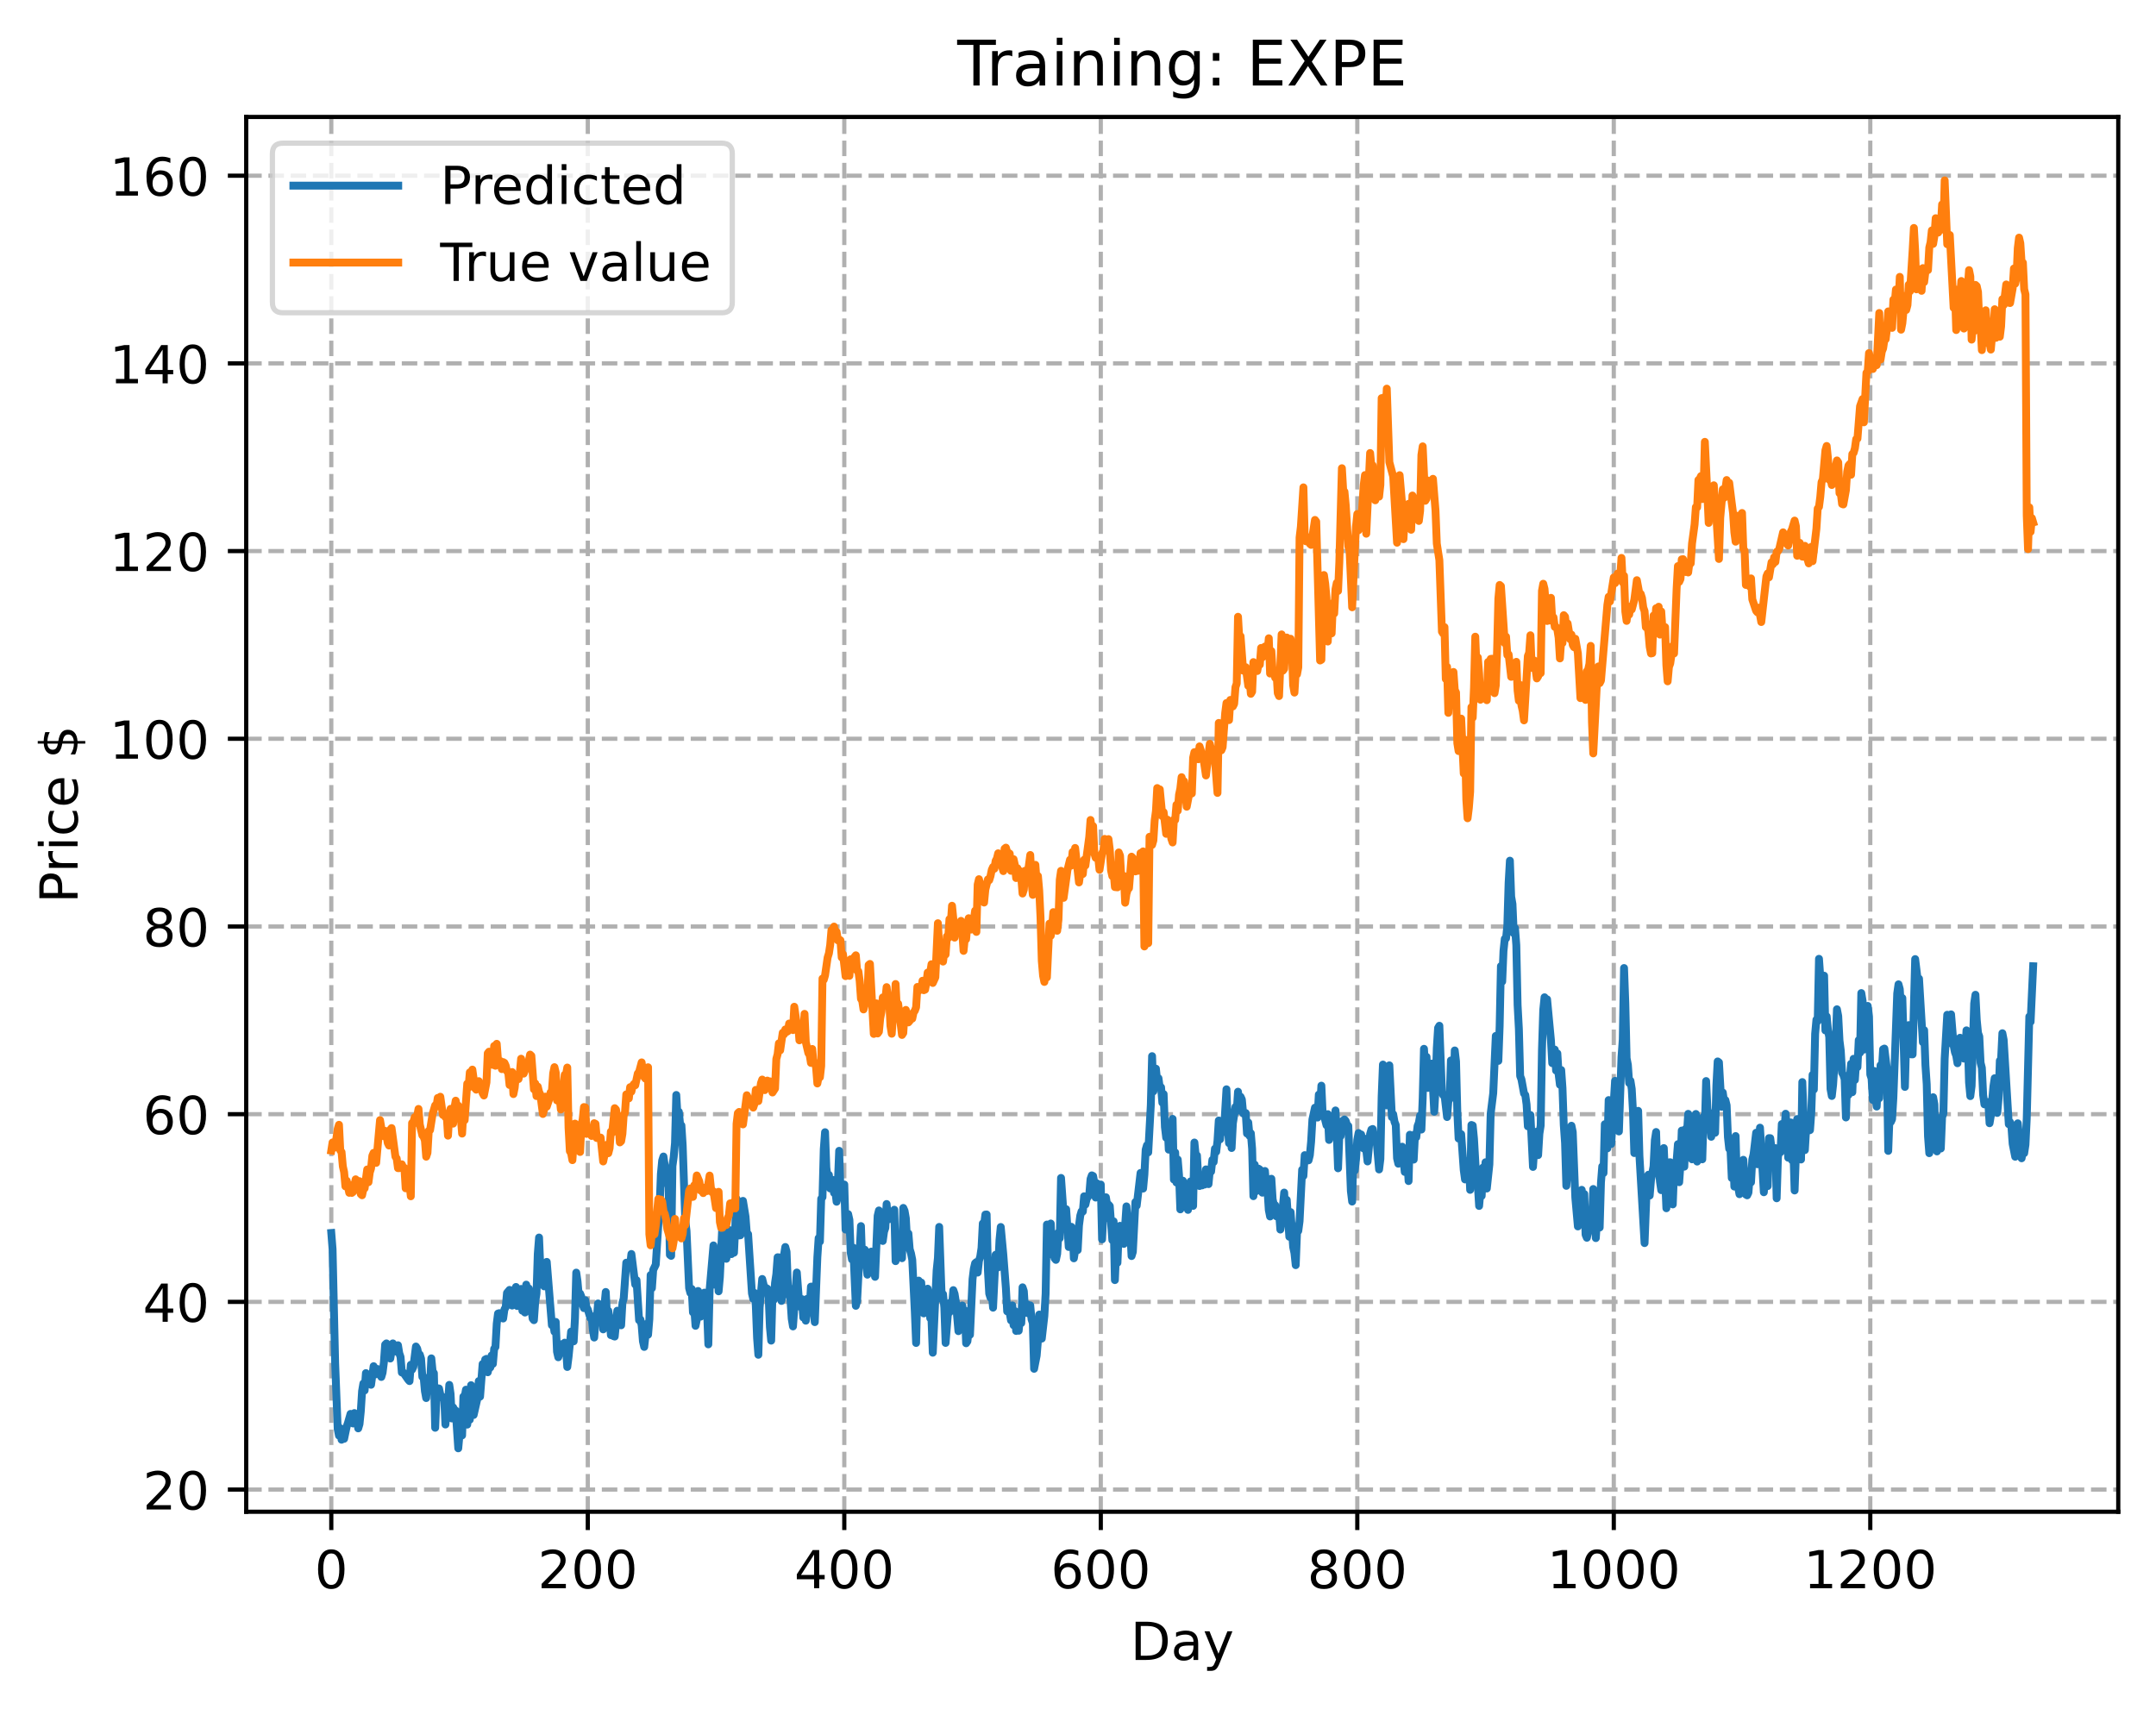 <?xml version="1.0" encoding="utf-8" standalone="no"?>
<!DOCTYPE svg PUBLIC "-//W3C//DTD SVG 1.1//EN"
  "http://www.w3.org/Graphics/SVG/1.1/DTD/svg11.dtd">
<!-- Created with matplotlib (https://matplotlib.org/) -->
<svg height="325.986pt" version="1.1" viewBox="0 0 411.286 325.986" width="411.286pt" xmlns="http://www.w3.org/2000/svg" xmlns:xlink="http://www.w3.org/1999/xlink">
 <defs>
  <style type="text/css">
*{stroke-linecap:butt;stroke-linejoin:round;}
  </style>
 </defs>
 <g id="figure_1">
  <g id="patch_1">
   <path d="M 0 325.986 
L 411.286 325.986 
L 411.286 0 
L 0 0 
z
" style="fill:#ffffff;"/>
  </g>
  <g id="axes_1">
   <g id="patch_2">
    <path d="M 46.966 288.43 
L 404.086 288.43 
L 404.086 22.318 
L 46.966 22.318 
z
" style="fill:#ffffff;"/>
   </g>
   <g id="matplotlib.axis_1">
    <g id="xtick_1">
     <g id="line2d_1">
      <path clip-path="url(#pa3e427d2cf)" d="M 63.198 288.43 
L 63.198 22.318 
" style="fill:none;stroke:#b0b0b0;stroke-dasharray:2.96,1.28;stroke-dashoffset:0;stroke-width:0.8;"/>
     </g>
     <g id="line2d_2">
      <defs>
       <path d="M 0 0 
L 0 3.5 
" id="m1e73412e9b" style="stroke:#000000;stroke-width:0.8;"/>
      </defs>
      <g>
       <use style="stroke:#000000;stroke-width:0.8;" x="63.198" xlink:href="#m1e73412e9b" y="288.43"/>
      </g>
     </g>
     <g id="text_1">
      <!-- 0 -->
      <defs>
       <path d="M 31.781 66.406 
Q 24.172 66.406 20.328 58.906 
Q 16.5 51.422 16.5 36.375 
Q 16.5 21.391 20.328 13.891 
Q 24.172 6.391 31.781 6.391 
Q 39.453 6.391 43.281 13.891 
Q 47.125 21.391 47.125 36.375 
Q 47.125 51.422 43.281 58.906 
Q 39.453 66.406 31.781 66.406 
z
M 31.781 74.219 
Q 44.047 74.219 50.516 64.516 
Q 56.984 54.828 56.984 36.375 
Q 56.984 17.969 50.516 8.266 
Q 44.047 -1.422 31.781 -1.422 
Q 19.531 -1.422 13.062 8.266 
Q 6.594 17.969 6.594 36.375 
Q 6.594 54.828 13.062 64.516 
Q 19.531 74.219 31.781 74.219 
z
" id="DejaVuSans-48"/>
      </defs>
      <g transform="translate(60.017 303.029)scale(0.1 -0.1)">
       <use xlink:href="#DejaVuSans-48"/>
      </g>
     </g>
    </g>
    <g id="xtick_2">
     <g id="line2d_3">
      <path clip-path="url(#pa3e427d2cf)" d="M 112.129 288.43 
L 112.129 22.318 
" style="fill:none;stroke:#b0b0b0;stroke-dasharray:2.96,1.28;stroke-dashoffset:0;stroke-width:0.8;"/>
     </g>
     <g id="line2d_4">
      <g>
       <use style="stroke:#000000;stroke-width:0.8;" x="112.129" xlink:href="#m1e73412e9b" y="288.43"/>
      </g>
     </g>
     <g id="text_2">
      <!-- 200 -->
      <defs>
       <path d="M 19.188 8.297 
L 53.609 8.297 
L 53.609 0 
L 7.328 0 
L 7.328 8.297 
Q 12.938 14.109 22.625 23.891 
Q 32.328 33.688 34.812 36.531 
Q 39.547 41.844 41.422 45.531 
Q 43.312 49.219 43.312 52.781 
Q 43.312 58.594 39.234 62.25 
Q 35.156 65.922 28.609 65.922 
Q 23.969 65.922 18.812 64.312 
Q 13.672 62.703 7.812 59.422 
L 7.812 69.391 
Q 13.766 71.781 18.938 73 
Q 24.125 74.219 28.422 74.219 
Q 39.75 74.219 46.484 68.547 
Q 53.219 62.891 53.219 53.422 
Q 53.219 48.922 51.531 44.891 
Q 49.859 40.875 45.406 35.406 
Q 44.188 33.984 37.641 27.219 
Q 31.109 20.453 19.188 8.297 
z
" id="DejaVuSans-50"/>
      </defs>
      <g transform="translate(102.585 303.029)scale(0.1 -0.1)">
       <use xlink:href="#DejaVuSans-50"/>
       <use x="63.623" xlink:href="#DejaVuSans-48"/>
       <use x="127.246" xlink:href="#DejaVuSans-48"/>
      </g>
     </g>
    </g>
    <g id="xtick_3">
     <g id="line2d_5">
      <path clip-path="url(#pa3e427d2cf)" d="M 161.06 288.43 
L 161.06 22.318 
" style="fill:none;stroke:#b0b0b0;stroke-dasharray:2.96,1.28;stroke-dashoffset:0;stroke-width:0.8;"/>
     </g>
     <g id="line2d_6">
      <g>
       <use style="stroke:#000000;stroke-width:0.8;" x="161.06" xlink:href="#m1e73412e9b" y="288.43"/>
      </g>
     </g>
     <g id="text_3">
      <!-- 400 -->
      <defs>
       <path d="M 37.797 64.312 
L 12.891 25.391 
L 37.797 25.391 
z
M 35.203 72.906 
L 47.609 72.906 
L 47.609 25.391 
L 58.016 25.391 
L 58.016 17.188 
L 47.609 17.188 
L 47.609 0 
L 37.797 0 
L 37.797 17.188 
L 4.891 17.188 
L 4.891 26.703 
z
" id="DejaVuSans-52"/>
      </defs>
      <g transform="translate(151.516 303.029)scale(0.1 -0.1)">
       <use xlink:href="#DejaVuSans-52"/>
       <use x="63.623" xlink:href="#DejaVuSans-48"/>
       <use x="127.246" xlink:href="#DejaVuSans-48"/>
      </g>
     </g>
    </g>
    <g id="xtick_4">
     <g id="line2d_7">
      <path clip-path="url(#pa3e427d2cf)" d="M 209.99 288.43 
L 209.99 22.318 
" style="fill:none;stroke:#b0b0b0;stroke-dasharray:2.96,1.28;stroke-dashoffset:0;stroke-width:0.8;"/>
     </g>
     <g id="line2d_8">
      <g>
       <use style="stroke:#000000;stroke-width:0.8;" x="209.99" xlink:href="#m1e73412e9b" y="288.43"/>
      </g>
     </g>
     <g id="text_4">
      <!-- 600 -->
      <defs>
       <path d="M 33.016 40.375 
Q 26.375 40.375 22.484 35.828 
Q 18.609 31.297 18.609 23.391 
Q 18.609 15.531 22.484 10.953 
Q 26.375 6.391 33.016 6.391 
Q 39.656 6.391 43.531 10.953 
Q 47.406 15.531 47.406 23.391 
Q 47.406 31.297 43.531 35.828 
Q 39.656 40.375 33.016 40.375 
z
M 52.594 71.297 
L 52.594 62.312 
Q 48.875 64.062 45.094 64.984 
Q 41.312 65.922 37.594 65.922 
Q 27.828 65.922 22.672 59.328 
Q 17.531 52.734 16.797 39.406 
Q 19.672 43.656 24.016 45.922 
Q 28.375 48.188 33.594 48.188 
Q 44.578 48.188 50.953 41.516 
Q 57.328 34.859 57.328 23.391 
Q 57.328 12.156 50.688 5.359 
Q 44.047 -1.422 33.016 -1.422 
Q 20.359 -1.422 13.672 8.266 
Q 6.984 17.969 6.984 36.375 
Q 6.984 53.656 15.188 63.938 
Q 23.391 74.219 37.203 74.219 
Q 40.922 74.219 44.703 73.484 
Q 48.484 72.75 52.594 71.297 
z
" id="DejaVuSans-54"/>
      </defs>
      <g transform="translate(200.446 303.029)scale(0.1 -0.1)">
       <use xlink:href="#DejaVuSans-54"/>
       <use x="63.623" xlink:href="#DejaVuSans-48"/>
       <use x="127.246" xlink:href="#DejaVuSans-48"/>
      </g>
     </g>
    </g>
    <g id="xtick_5">
     <g id="line2d_9">
      <path clip-path="url(#pa3e427d2cf)" d="M 258.921 288.43 
L 258.921 22.318 
" style="fill:none;stroke:#b0b0b0;stroke-dasharray:2.96,1.28;stroke-dashoffset:0;stroke-width:0.8;"/>
     </g>
     <g id="line2d_10">
      <g>
       <use style="stroke:#000000;stroke-width:0.8;" x="258.921" xlink:href="#m1e73412e9b" y="288.43"/>
      </g>
     </g>
     <g id="text_5">
      <!-- 800 -->
      <defs>
       <path d="M 31.781 34.625 
Q 24.75 34.625 20.719 30.859 
Q 16.703 27.094 16.703 20.516 
Q 16.703 13.922 20.719 10.156 
Q 24.75 6.391 31.781 6.391 
Q 38.812 6.391 42.859 10.172 
Q 46.922 13.969 46.922 20.516 
Q 46.922 27.094 42.891 30.859 
Q 38.875 34.625 31.781 34.625 
z
M 21.922 38.812 
Q 15.578 40.375 12.031 44.719 
Q 8.5 49.078 8.5 55.328 
Q 8.5 64.062 14.719 69.141 
Q 20.953 74.219 31.781 74.219 
Q 42.672 74.219 48.875 69.141 
Q 55.078 64.062 55.078 55.328 
Q 55.078 49.078 51.531 44.719 
Q 48 40.375 41.703 38.812 
Q 48.828 37.156 52.797 32.312 
Q 56.781 27.484 56.781 20.516 
Q 56.781 9.906 50.312 4.234 
Q 43.844 -1.422 31.781 -1.422 
Q 19.734 -1.422 13.25 4.234 
Q 6.781 9.906 6.781 20.516 
Q 6.781 27.484 10.781 32.312 
Q 14.797 37.156 21.922 38.812 
z
M 18.312 54.391 
Q 18.312 48.734 21.844 45.562 
Q 25.391 42.391 31.781 42.391 
Q 38.141 42.391 41.719 45.562 
Q 45.312 48.734 45.312 54.391 
Q 45.312 60.062 41.719 63.234 
Q 38.141 66.406 31.781 66.406 
Q 25.391 66.406 21.844 63.234 
Q 18.312 60.062 18.312 54.391 
z
" id="DejaVuSans-56"/>
      </defs>
      <g transform="translate(249.377 303.029)scale(0.1 -0.1)">
       <use xlink:href="#DejaVuSans-56"/>
       <use x="63.623" xlink:href="#DejaVuSans-48"/>
       <use x="127.246" xlink:href="#DejaVuSans-48"/>
      </g>
     </g>
    </g>
    <g id="xtick_6">
     <g id="line2d_11">
      <path clip-path="url(#pa3e427d2cf)" d="M 307.851 288.43 
L 307.851 22.318 
" style="fill:none;stroke:#b0b0b0;stroke-dasharray:2.96,1.28;stroke-dashoffset:0;stroke-width:0.8;"/>
     </g>
     <g id="line2d_12">
      <g>
       <use style="stroke:#000000;stroke-width:0.8;" x="307.851" xlink:href="#m1e73412e9b" y="288.43"/>
      </g>
     </g>
     <g id="text_6">
      <!-- 1000 -->
      <defs>
       <path d="M 12.406 8.297 
L 28.516 8.297 
L 28.516 63.922 
L 10.984 60.406 
L 10.984 69.391 
L 28.422 72.906 
L 38.281 72.906 
L 38.281 8.297 
L 54.391 8.297 
L 54.391 0 
L 12.406 0 
z
" id="DejaVuSans-49"/>
      </defs>
      <g transform="translate(295.126 303.029)scale(0.1 -0.1)">
       <use xlink:href="#DejaVuSans-49"/>
       <use x="63.623" xlink:href="#DejaVuSans-48"/>
       <use x="127.246" xlink:href="#DejaVuSans-48"/>
       <use x="190.869" xlink:href="#DejaVuSans-48"/>
      </g>
     </g>
    </g>
    <g id="xtick_7">
     <g id="line2d_13">
      <path clip-path="url(#pa3e427d2cf)" d="M 356.782 288.43 
L 356.782 22.318 
" style="fill:none;stroke:#b0b0b0;stroke-dasharray:2.96,1.28;stroke-dashoffset:0;stroke-width:0.8;"/>
     </g>
     <g id="line2d_14">
      <g>
       <use style="stroke:#000000;stroke-width:0.8;" x="356.782" xlink:href="#m1e73412e9b" y="288.43"/>
      </g>
     </g>
     <g id="text_7">
      <!-- 1200 -->
      <g transform="translate(344.057 303.029)scale(0.1 -0.1)">
       <use xlink:href="#DejaVuSans-49"/>
       <use x="63.623" xlink:href="#DejaVuSans-50"/>
       <use x="127.246" xlink:href="#DejaVuSans-48"/>
       <use x="190.869" xlink:href="#DejaVuSans-48"/>
      </g>
     </g>
    </g>
    <g id="text_8">
     <!-- Day -->
     <defs>
      <path d="M 19.672 64.797 
L 19.672 8.109 
L 31.594 8.109 
Q 46.688 8.109 53.688 14.938 
Q 60.688 21.781 60.688 36.531 
Q 60.688 51.172 53.688 57.984 
Q 46.688 64.797 31.594 64.797 
z
M 9.812 72.906 
L 30.078 72.906 
Q 51.266 72.906 61.172 64.094 
Q 71.094 55.281 71.094 36.531 
Q 71.094 17.672 61.125 8.828 
Q 51.172 0 30.078 0 
L 9.812 0 
z
" id="DejaVuSans-68"/>
      <path d="M 34.281 27.484 
Q 23.391 27.484 19.188 25 
Q 14.984 22.516 14.984 16.5 
Q 14.984 11.719 18.141 8.906 
Q 21.297 6.109 26.703 6.109 
Q 34.188 6.109 38.703 11.406 
Q 43.219 16.703 43.219 25.484 
L 43.219 27.484 
z
M 52.203 31.203 
L 52.203 0 
L 43.219 0 
L 43.219 8.297 
Q 40.141 3.328 35.547 0.953 
Q 30.953 -1.422 24.312 -1.422 
Q 15.922 -1.422 10.953 3.297 
Q 6 8.016 6 15.922 
Q 6 25.141 12.172 29.828 
Q 18.359 34.516 30.609 34.516 
L 43.219 34.516 
L 43.219 35.406 
Q 43.219 41.609 39.141 45 
Q 35.062 48.391 27.688 48.391 
Q 23 48.391 18.547 47.266 
Q 14.109 46.141 10.016 43.891 
L 10.016 52.203 
Q 14.938 54.109 19.578 55.047 
Q 24.219 56 28.609 56 
Q 40.484 56 46.344 49.844 
Q 52.203 43.703 52.203 31.203 
z
" id="DejaVuSans-97"/>
      <path d="M 32.172 -5.078 
Q 28.375 -14.844 24.75 -17.812 
Q 21.141 -20.797 15.094 -20.797 
L 7.906 -20.797 
L 7.906 -13.281 
L 13.188 -13.281 
Q 16.891 -13.281 18.938 -11.516 
Q 21 -9.766 23.484 -3.219 
L 25.094 0.875 
L 2.984 54.688 
L 12.5 54.688 
L 29.594 11.922 
L 46.688 54.688 
L 56.203 54.688 
z
" id="DejaVuSans-121"/>
     </defs>
     <g transform="translate(215.652 316.707)scale(0.1 -0.1)">
      <use xlink:href="#DejaVuSans-68"/>
      <use x="77.002" xlink:href="#DejaVuSans-97"/>
      <use x="138.281" xlink:href="#DejaVuSans-121"/>
     </g>
    </g>
   </g>
   <g id="matplotlib.axis_2">
    <g id="ytick_1">
     <g id="line2d_15">
      <path clip-path="url(#pa3e427d2cf)" d="M 46.966 284.203 
L 404.086 284.203 
" style="fill:none;stroke:#b0b0b0;stroke-dasharray:2.96,1.28;stroke-dashoffset:0;stroke-width:0.8;"/>
     </g>
     <g id="line2d_16">
      <defs>
       <path d="M 0 0 
L -3.5 0 
" id="m08318cbdd9" style="stroke:#000000;stroke-width:0.8;"/>
      </defs>
      <g>
       <use style="stroke:#000000;stroke-width:0.8;" x="46.966" xlink:href="#m08318cbdd9" y="284.203"/>
      </g>
     </g>
     <g id="text_9">
      <!-- 20 -->
      <g transform="translate(27.241 288.002)scale(0.1 -0.1)">
       <use xlink:href="#DejaVuSans-50"/>
       <use x="63.623" xlink:href="#DejaVuSans-48"/>
      </g>
     </g>
    </g>
    <g id="ytick_2">
     <g id="line2d_17">
      <path clip-path="url(#pa3e427d2cf)" d="M 46.966 248.391 
L 404.086 248.391 
" style="fill:none;stroke:#b0b0b0;stroke-dasharray:2.96,1.28;stroke-dashoffset:0;stroke-width:0.8;"/>
     </g>
     <g id="line2d_18">
      <g>
       <use style="stroke:#000000;stroke-width:0.8;" x="46.966" xlink:href="#m08318cbdd9" y="248.391"/>
      </g>
     </g>
     <g id="text_10">
      <!-- 40 -->
      <g transform="translate(27.241 252.19)scale(0.1 -0.1)">
       <use xlink:href="#DejaVuSans-52"/>
       <use x="63.623" xlink:href="#DejaVuSans-48"/>
      </g>
     </g>
    </g>
    <g id="ytick_3">
     <g id="line2d_19">
      <path clip-path="url(#pa3e427d2cf)" d="M 46.966 212.579 
L 404.086 212.579 
" style="fill:none;stroke:#b0b0b0;stroke-dasharray:2.96,1.28;stroke-dashoffset:0;stroke-width:0.8;"/>
     </g>
     <g id="line2d_20">
      <g>
       <use style="stroke:#000000;stroke-width:0.8;" x="46.966" xlink:href="#m08318cbdd9" y="212.579"/>
      </g>
     </g>
     <g id="text_11">
      <!-- 60 -->
      <g transform="translate(27.241 216.378)scale(0.1 -0.1)">
       <use xlink:href="#DejaVuSans-54"/>
       <use x="63.623" xlink:href="#DejaVuSans-48"/>
      </g>
     </g>
    </g>
    <g id="ytick_4">
     <g id="line2d_21">
      <path clip-path="url(#pa3e427d2cf)" d="M 46.966 176.767 
L 404.086 176.767 
" style="fill:none;stroke:#b0b0b0;stroke-dasharray:2.96,1.28;stroke-dashoffset:0;stroke-width:0.8;"/>
     </g>
     <g id="line2d_22">
      <g>
       <use style="stroke:#000000;stroke-width:0.8;" x="46.966" xlink:href="#m08318cbdd9" y="176.767"/>
      </g>
     </g>
     <g id="text_12">
      <!-- 80 -->
      <g transform="translate(27.241 180.566)scale(0.1 -0.1)">
       <use xlink:href="#DejaVuSans-56"/>
       <use x="63.623" xlink:href="#DejaVuSans-48"/>
      </g>
     </g>
    </g>
    <g id="ytick_5">
     <g id="line2d_23">
      <path clip-path="url(#pa3e427d2cf)" d="M 46.966 140.955 
L 404.086 140.955 
" style="fill:none;stroke:#b0b0b0;stroke-dasharray:2.96,1.28;stroke-dashoffset:0;stroke-width:0.8;"/>
     </g>
     <g id="line2d_24">
      <g>
       <use style="stroke:#000000;stroke-width:0.8;" x="46.966" xlink:href="#m08318cbdd9" y="140.955"/>
      </g>
     </g>
     <g id="text_13">
      <!-- 100 -->
      <g transform="translate(20.878 144.754)scale(0.1 -0.1)">
       <use xlink:href="#DejaVuSans-49"/>
       <use x="63.623" xlink:href="#DejaVuSans-48"/>
       <use x="127.246" xlink:href="#DejaVuSans-48"/>
      </g>
     </g>
    </g>
    <g id="ytick_6">
     <g id="line2d_25">
      <path clip-path="url(#pa3e427d2cf)" d="M 46.966 105.143 
L 404.086 105.143 
" style="fill:none;stroke:#b0b0b0;stroke-dasharray:2.96,1.28;stroke-dashoffset:0;stroke-width:0.8;"/>
     </g>
     <g id="line2d_26">
      <g>
       <use style="stroke:#000000;stroke-width:0.8;" x="46.966" xlink:href="#m08318cbdd9" y="105.143"/>
      </g>
     </g>
     <g id="text_14">
      <!-- 120 -->
      <g transform="translate(20.878 108.942)scale(0.1 -0.1)">
       <use xlink:href="#DejaVuSans-49"/>
       <use x="63.623" xlink:href="#DejaVuSans-50"/>
       <use x="127.246" xlink:href="#DejaVuSans-48"/>
      </g>
     </g>
    </g>
    <g id="ytick_7">
     <g id="line2d_27">
      <path clip-path="url(#pa3e427d2cf)" d="M 46.966 69.331 
L 404.086 69.331 
" style="fill:none;stroke:#b0b0b0;stroke-dasharray:2.96,1.28;stroke-dashoffset:0;stroke-width:0.8;"/>
     </g>
     <g id="line2d_28">
      <g>
       <use style="stroke:#000000;stroke-width:0.8;" x="46.966" xlink:href="#m08318cbdd9" y="69.331"/>
      </g>
     </g>
     <g id="text_15">
      <!-- 140 -->
      <g transform="translate(20.878 73.13)scale(0.1 -0.1)">
       <use xlink:href="#DejaVuSans-49"/>
       <use x="63.623" xlink:href="#DejaVuSans-52"/>
       <use x="127.246" xlink:href="#DejaVuSans-48"/>
      </g>
     </g>
    </g>
    <g id="ytick_8">
     <g id="line2d_29">
      <path clip-path="url(#pa3e427d2cf)" d="M 46.966 33.519 
L 404.086 33.519 
" style="fill:none;stroke:#b0b0b0;stroke-dasharray:2.96,1.28;stroke-dashoffset:0;stroke-width:0.8;"/>
     </g>
     <g id="line2d_30">
      <g>
       <use style="stroke:#000000;stroke-width:0.8;" x="46.966" xlink:href="#m08318cbdd9" y="33.519"/>
      </g>
     </g>
     <g id="text_16">
      <!-- 160 -->
      <g transform="translate(20.878 37.318)scale(0.1 -0.1)">
       <use xlink:href="#DejaVuSans-49"/>
       <use x="63.623" xlink:href="#DejaVuSans-54"/>
       <use x="127.246" xlink:href="#DejaVuSans-48"/>
      </g>
     </g>
    </g>
    <g id="text_17">
     <!-- Price $ -->
     <defs>
      <path d="M 19.672 64.797 
L 19.672 37.406 
L 32.078 37.406 
Q 38.969 37.406 42.719 40.969 
Q 46.484 44.531 46.484 51.125 
Q 46.484 57.672 42.719 61.234 
Q 38.969 64.797 32.078 64.797 
z
M 9.812 72.906 
L 32.078 72.906 
Q 44.344 72.906 50.609 67.359 
Q 56.891 61.812 56.891 51.125 
Q 56.891 40.328 50.609 34.812 
Q 44.344 29.297 32.078 29.297 
L 19.672 29.297 
L 19.672 0 
L 9.812 0 
z
" id="DejaVuSans-80"/>
      <path d="M 41.109 46.297 
Q 39.594 47.172 37.812 47.578 
Q 36.031 48 33.891 48 
Q 26.266 48 22.188 43.047 
Q 18.109 38.094 18.109 28.812 
L 18.109 0 
L 9.078 0 
L 9.078 54.688 
L 18.109 54.688 
L 18.109 46.188 
Q 20.953 51.172 25.484 53.578 
Q 30.031 56 36.531 56 
Q 37.453 56 38.578 55.875 
Q 39.703 55.766 41.062 55.516 
z
" id="DejaVuSans-114"/>
      <path d="M 9.422 54.688 
L 18.406 54.688 
L 18.406 0 
L 9.422 0 
z
M 9.422 75.984 
L 18.406 75.984 
L 18.406 64.594 
L 9.422 64.594 
z
" id="DejaVuSans-105"/>
      <path d="M 48.781 52.594 
L 48.781 44.188 
Q 44.969 46.297 41.141 47.344 
Q 37.312 48.391 33.406 48.391 
Q 24.656 48.391 19.812 42.844 
Q 14.984 37.312 14.984 27.297 
Q 14.984 17.281 19.812 11.734 
Q 24.656 6.203 33.406 6.203 
Q 37.312 6.203 41.141 7.25 
Q 44.969 8.297 48.781 10.406 
L 48.781 2.094 
Q 45.016 0.344 40.984 -0.531 
Q 36.969 -1.422 32.422 -1.422 
Q 20.062 -1.422 12.781 6.344 
Q 5.516 14.109 5.516 27.297 
Q 5.516 40.672 12.859 48.328 
Q 20.219 56 33.016 56 
Q 37.156 56 41.109 55.141 
Q 45.062 54.297 48.781 52.594 
z
" id="DejaVuSans-99"/>
      <path d="M 56.203 29.594 
L 56.203 25.203 
L 14.891 25.203 
Q 15.484 15.922 20.484 11.062 
Q 25.484 6.203 34.422 6.203 
Q 39.594 6.203 44.453 7.469 
Q 49.312 8.734 54.109 11.281 
L 54.109 2.781 
Q 49.266 0.734 44.188 -0.344 
Q 39.109 -1.422 33.891 -1.422 
Q 20.797 -1.422 13.156 6.188 
Q 5.516 13.812 5.516 26.812 
Q 5.516 40.234 12.766 48.109 
Q 20.016 56 32.328 56 
Q 43.359 56 49.781 48.891 
Q 56.203 41.797 56.203 29.594 
z
M 47.219 32.234 
Q 47.125 39.594 43.094 43.984 
Q 39.062 48.391 32.422 48.391 
Q 24.906 48.391 20.391 44.141 
Q 15.875 39.891 15.188 32.172 
z
" id="DejaVuSans-101"/>
      <path id="DejaVuSans-32"/>
      <path d="M 33.797 -14.703 
L 28.906 -14.703 
L 28.859 0 
Q 23.734 0.094 18.609 1.188 
Q 13.484 2.297 8.297 4.5 
L 8.297 13.281 
Q 13.281 10.156 18.375 8.562 
Q 23.484 6.984 28.906 6.938 
L 28.906 29.203 
Q 18.109 30.953 13.203 35.156 
Q 8.297 39.359 8.297 46.688 
Q 8.297 54.641 13.625 59.219 
Q 18.953 63.812 28.906 64.5 
L 28.906 75.984 
L 33.797 75.984 
L 33.797 64.656 
Q 38.328 64.453 42.578 63.688 
Q 46.828 62.938 50.875 61.625 
L 50.875 53.078 
Q 46.828 55.125 42.547 56.25 
Q 38.281 57.375 33.797 57.562 
L 33.797 36.719 
Q 44.875 35.016 50.094 30.609 
Q 55.328 26.219 55.328 18.609 
Q 55.328 10.359 49.781 5.594 
Q 44.234 0.828 33.797 0.094 
z
M 28.906 37.594 
L 28.906 57.625 
Q 23.25 56.984 20.266 54.391 
Q 17.281 51.812 17.281 47.516 
Q 17.281 43.312 20.031 40.969 
Q 22.797 38.625 28.906 37.594 
z
M 33.797 28.219 
L 33.797 7.078 
Q 39.984 7.906 43.141 10.594 
Q 46.297 13.281 46.297 17.672 
Q 46.297 21.969 43.281 24.5 
Q 40.281 27.047 33.797 28.219 
z
" id="DejaVuSans-36"/>
     </defs>
     <g transform="translate(14.798 172.342)rotate(-90)scale(0.1 -0.1)">
      <use xlink:href="#DejaVuSans-80"/>
      <use x="58.553" xlink:href="#DejaVuSans-114"/>
      <use x="99.666" xlink:href="#DejaVuSans-105"/>
      <use x="127.449" xlink:href="#DejaVuSans-99"/>
      <use x="182.43" xlink:href="#DejaVuSans-101"/>
      <use x="243.953" xlink:href="#DejaVuSans-32"/>
      <use x="275.74" xlink:href="#DejaVuSans-36"/>
     </g>
    </g>
   </g>
   <g id="line2d_31">
    <path clip-path="url(#pa3e427d2cf)" d="M 63.198 235.247 
L 63.443 238.341 
L 63.932 260.026 
L 64.422 272.658 
L 64.666 273.903 
L 64.911 272.487 
L 65.156 274.69 
L 65.4 273.484 
L 65.645 274.516 
L 66.134 272.187 
L 66.379 271.467 
L 66.868 269.76 
L 67.113 271.041 
L 67.357 271.592 
L 67.602 269.605 
L 67.847 270.34 
L 68.091 270.48 
L 68.336 272.527 
L 68.581 271.704 
L 68.825 269.289 
L 69.07 265.424 
L 69.315 263.962 
L 69.559 265.291 
L 69.804 261.98 
L 70.049 263.019 
L 70.783 264.212 
L 71.272 260.661 
L 71.517 261.768 
L 71.761 262.198 
L 72.006 261.192 
L 72.251 261.528 
L 72.74 262.717 
L 72.984 261.895 
L 73.229 259.951 
L 73.474 256.545 
L 73.718 256.311 
L 74.208 258.542 
L 74.452 259.202 
L 74.942 256.308 
L 75.186 257.632 
L 75.431 257.074 
L 75.676 257.906 
L 75.92 256.663 
L 76.165 258.186 
L 76.41 258.901 
L 76.654 261.868 
L 76.899 261.832 
L 77.878 263.239 
L 78.122 263.506 
L 78.367 260.392 
L 78.611 261.312 
L 78.856 260.79 
L 79.345 256.907 
L 79.59 257.307 
L 79.835 258.375 
L 80.079 258.442 
L 80.324 259.239 
L 80.569 262.693 
L 80.813 262.732 
L 81.058 265.417 
L 81.303 266.743 
L 81.547 263.74 
L 81.792 262.77 
L 82.037 264.226 
L 82.281 259.167 
L 82.526 261.624 
L 82.771 261.99 
L 83.015 272.411 
L 83.26 266.552 
L 83.505 264.872 
L 83.749 264.915 
L 83.994 266.079 
L 84.483 266.771 
L 84.728 266.609 
L 84.972 271.794 
L 85.217 268.909 
L 85.462 267.643 
L 85.706 264.227 
L 85.951 265.933 
L 86.196 270.633 
L 86.44 268.514 
L 86.685 268.985 
L 86.93 269.123 
L 87.419 276.334 
L 87.908 270.987 
L 88.153 273.872 
L 88.398 266.46 
L 88.642 266.476 
L 88.887 265.144 
L 89.132 271.812 
L 89.376 269.749 
L 89.621 270.872 
L 89.866 264.282 
L 90.355 269.97 
L 91.089 266.761 
L 91.333 263.498 
L 91.578 266.473 
L 92.067 260.237 
L 92.312 260.823 
L 92.557 259.386 
L 92.801 259.265 
L 93.046 261.824 
L 93.291 260.811 
L 93.535 260.912 
L 93.78 258.618 
L 94.025 260.224 
L 94.269 257.347 
L 94.514 256.998 
L 94.759 252.556 
L 95.003 250.616 
L 95.248 250.542 
L 95.493 250.689 
L 95.982 251.566 
L 96.227 249.825 
L 96.471 249.407 
L 96.716 246.683 
L 97.205 246.106 
L 97.45 246.703 
L 97.694 249.094 
L 97.939 248.002 
L 98.184 246.116 
L 98.428 245.541 
L 98.673 249.184 
L 98.918 246.603 
L 99.162 246.023 
L 99.407 245.92 
L 99.652 250.079 
L 99.896 247.121 
L 100.141 250.426 
L 100.386 245.1 
L 100.63 246.266 
L 100.875 245.822 
L 101.609 251.583 
L 101.854 251.882 
L 102.098 248.419 
L 102.343 246.831 
L 102.587 239.229 
L 102.832 236.111 
L 103.077 241.866 
L 103.321 244.954 
L 103.566 241.129 
L 103.811 245.43 
L 104.055 244.602 
L 104.3 240.758 
L 105.279 252.842 
L 105.523 252.429 
L 105.768 254.073 
L 106.013 252.208 
L 106.257 257.897 
L 106.502 258.96 
L 107.236 256.436 
L 107.481 257.694 
L 107.725 256.172 
L 107.97 257.086 
L 108.215 260.814 
L 108.459 258.9 
L 108.948 254.058 
L 109.193 255.708 
L 109.438 255.921 
L 109.682 251.52 
L 109.927 242.809 
L 110.172 244.49 
L 110.416 247.234 
L 110.661 246.799 
L 110.906 247.416 
L 111.15 248.892 
L 111.395 249.584 
L 111.64 248.061 
L 111.884 249.439 
L 112.129 249.846 
L 112.618 251.466 
L 112.863 251.118 
L 113.108 253.805 
L 113.352 255.197 
L 113.597 251.938 
L 113.842 251.564 
L 114.086 248.691 
L 114.331 249.776 
L 114.575 250.187 
L 114.82 249.874 
L 115.065 253.635 
L 115.309 249.013 
L 115.554 246.497 
L 115.799 251.135 
L 116.043 250.096 
L 116.288 251.712 
L 116.533 254.737 
L 116.777 254.6 
L 117.022 254.923 
L 117.267 255.008 
L 117.756 250.075 
L 118.001 250.799 
L 118.245 252.665 
L 118.49 252.862 
L 118.735 248.58 
L 118.979 247.763 
L 119.469 240.914 
L 119.713 241.954 
L 119.958 240.799 
L 120.203 241.441 
L 120.447 239.253 
L 121.181 245.074 
L 121.426 244.244 
L 121.915 251.893 
L 122.16 251.747 
L 122.404 252.868 
L 122.649 255.922 
L 122.894 256.986 
L 123.383 252.577 
L 123.628 254.658 
L 123.872 251.691 
L 124.117 243.264 
L 124.362 245.781 
L 124.606 242.293 
L 125.096 241.289 
L 125.585 233.646 
L 125.83 230.287 
L 126.074 223.979 
L 126.319 221.414 
L 126.563 220.655 
L 127.053 224.064 
L 127.542 226.534 
L 127.787 239.421 
L 128.031 239.612 
L 128.276 222.48 
L 128.521 220.741 
L 128.765 218.072 
L 129.01 208.913 
L 129.255 213.093 
L 129.499 212.118 
L 129.744 214.576 
L 129.989 214.721 
L 130.233 218.542 
L 130.723 232.821 
L 130.967 234.874 
L 131.457 245.762 
L 131.701 246.682 
L 131.946 245.916 
L 132.191 250.399 
L 132.435 249.619 
L 132.68 252.959 
L 132.924 251.806 
L 133.169 246.308 
L 133.414 251.017 
L 133.658 251.205 
L 134.148 249.189 
L 134.392 246.625 
L 134.882 250.048 
L 135.126 256.499 
L 135.371 246.072 
L 136.105 237.618 
L 136.35 245.107 
L 136.839 239.776 
L 137.084 246.375 
L 137.328 243.659 
L 137.818 233.334 
L 138.307 239.505 
L 138.551 240.172 
L 138.796 238.942 
L 139.041 234.636 
L 139.285 238.926 
L 139.53 239.275 
L 139.775 237.22 
L 140.019 239.013 
L 140.509 228.742 
L 140.753 231.306 
L 140.998 235.714 
L 141.243 235.682 
L 141.487 234.717 
L 141.732 229.12 
L 142.221 232.121 
L 142.466 235.347 
L 142.711 235.471 
L 143.445 246.768 
L 143.689 247.813 
L 143.934 246.676 
L 144.178 249.047 
L 144.423 255.286 
L 144.668 258.485 
L 144.912 249.453 
L 145.402 244.019 
L 145.891 246.029 
L 146.136 245.726 
L 146.38 245.88 
L 146.625 247.344 
L 146.87 253.222 
L 147.114 255.785 
L 147.359 246.999 
L 147.604 248.015 
L 147.848 244.766 
L 148.093 243.111 
L 148.338 239.878 
L 148.582 239.896 
L 149.072 248.21 
L 149.316 247.027 
L 149.561 239.427 
L 149.806 237.918 
L 150.05 238.831 
L 150.295 245.196 
L 150.539 246.291 
L 150.784 247.921 
L 151.029 251.593 
L 151.273 253.074 
L 152.007 242.789 
L 152.497 249.278 
L 152.741 248.248 
L 152.986 247.863 
L 153.231 251.373 
L 153.475 250.969 
L 153.72 251.981 
L 153.965 247.819 
L 154.209 248.417 
L 154.454 249.517 
L 154.699 245.483 
L 154.943 245.466 
L 155.188 250.385 
L 155.433 252.258 
L 155.922 239.885 
L 156.166 236.219 
L 156.411 236.887 
L 156.656 228.717 
L 156.9 228.414 
L 157.145 219.259 
L 157.39 216.014 
L 157.634 222.783 
L 157.879 224.672 
L 158.124 224.158 
L 158.368 226.754 
L 158.613 226.343 
L 158.858 225.116 
L 159.102 227.601 
L 159.347 227.274 
L 159.592 229.287 
L 159.836 225.736 
L 160.081 219.568 
L 160.326 226.923 
L 160.815 228.652 
L 161.06 225.996 
L 161.304 234.596 
L 161.794 231.642 
L 162.038 232.742 
L 162.283 239 
L 162.527 240.301 
L 162.772 238.048 
L 163.261 249.144 
L 163.506 248.207 
L 164.24 233.929 
L 164.485 241.193 
L 164.729 239.188 
L 164.974 238.432 
L 165.463 243.202 
L 165.708 240.123 
L 166.197 238.802 
L 166.442 240.044 
L 166.931 243.613 
L 167.421 231.975 
L 167.665 230.948 
L 167.91 233.265 
L 168.154 234.459 
L 168.399 236.771 
L 168.644 234.995 
L 168.888 234.279 
L 169.133 229.715 
L 169.378 232.494 
L 169.622 232.615 
L 169.867 231.632 
L 170.112 232.219 
L 170.356 232.113 
L 170.601 230.808 
L 170.846 240.622 
L 171.09 235.948 
L 171.58 237.498 
L 171.824 239.751 
L 172.069 240.059 
L 172.314 230.464 
L 172.558 231.009 
L 172.803 232.436 
L 173.048 236.94 
L 173.292 235.34 
L 173.537 238.336 
L 173.782 239.129 
L 174.026 240.355 
L 174.515 250.305 
L 174.76 256.231 
L 175.005 245.846 
L 175.249 244.33 
L 175.494 245.2 
L 175.739 244.702 
L 175.983 248.886 
L 176.228 250.588 
L 176.473 249.198 
L 176.717 250.155 
L 176.962 245.874 
L 177.207 247.325 
L 177.451 251.504 
L 177.696 251.769 
L 177.941 258.091 
L 178.675 242.39 
L 178.919 240.016 
L 179.164 234.087 
L 179.653 247.888 
L 179.898 246.916 
L 180.142 249.459 
L 180.387 256.222 
L 180.876 250.023 
L 181.121 250.392 
L 181.366 248.458 
L 181.61 249.221 
L 181.855 246.15 
L 182.1 246.86 
L 182.344 248.384 
L 182.834 253.979 
L 183.078 251.674 
L 183.323 250.858 
L 183.568 249.084 
L 183.812 251.103 
L 184.057 250.033 
L 184.302 256.287 
L 184.546 255.921 
L 184.791 253.887 
L 185.036 254.673 
L 185.525 244.046 
L 185.77 242.059 
L 186.014 241.021 
L 186.259 240.803 
L 186.503 242.803 
L 186.748 240.552 
L 186.993 239.745 
L 187.237 238.128 
L 187.482 233.425 
L 187.727 233.72 
L 187.971 231.733 
L 188.216 231.716 
L 188.461 242.369 
L 188.705 246.812 
L 188.95 247.602 
L 189.195 246.723 
L 189.439 249.498 
L 189.929 239.399 
L 190.173 239.631 
L 190.418 241.807 
L 190.663 236.616 
L 190.907 234.102 
L 191.397 239.372 
L 191.886 245.759 
L 192.13 250.199 
L 192.375 249.117 
L 192.864 251.922 
L 193.109 249.062 
L 193.354 252.843 
L 193.598 250.135 
L 193.843 253.939 
L 194.088 252.468 
L 194.332 253.897 
L 194.577 251.123 
L 194.822 252.44 
L 195.066 245.611 
L 195.311 246.343 
L 195.556 250.124 
L 195.8 250.498 
L 196.045 248.91 
L 196.29 250.644 
L 196.534 249.056 
L 196.779 251.71 
L 197.024 252.429 
L 197.268 261.16 
L 197.758 258.654 
L 198.002 255.746 
L 198.247 250.811 
L 198.736 255.399 
L 199.225 251.088 
L 199.47 246.802 
L 199.715 233.635 
L 199.959 237.356 
L 200.204 234.695 
L 200.449 233.438 
L 200.693 239.362 
L 200.938 239.086 
L 201.183 240.094 
L 201.427 240.376 
L 201.672 239.214 
L 201.917 235.15 
L 202.161 236.243 
L 202.406 224.743 
L 202.895 231.679 
L 203.14 232.335 
L 203.385 230.709 
L 203.874 237.919 
L 204.118 235.219 
L 204.363 234.057 
L 204.608 234.491 
L 204.852 240.085 
L 205.097 238.586 
L 205.342 235.619 
L 205.586 238.512 
L 205.831 233.813 
L 206.076 231.942 
L 206.32 231.123 
L 206.565 231.158 
L 206.81 228.244 
L 207.054 229.825 
L 207.299 228.732 
L 207.788 227.982 
L 208.033 224.95 
L 208.278 224.252 
L 208.522 224.37 
L 208.767 225.67 
L 209.012 228.489 
L 209.256 225.774 
L 209.501 226.872 
L 209.746 227.325 
L 209.99 225.995 
L 210.235 236.466 
L 210.479 231.411 
L 210.724 232.533 
L 210.969 228.429 
L 211.213 229.955 
L 211.458 229.825 
L 211.703 230.097 
L 212.192 236.617 
L 212.437 233.023 
L 212.681 244.235 
L 212.926 238.552 
L 213.171 240.932 
L 213.415 234.897 
L 213.66 233.878 
L 213.905 237.277 
L 214.149 236.066 
L 214.394 237.324 
L 214.883 230.169 
L 215.128 233.294 
L 215.617 235.181 
L 215.862 239.648 
L 216.106 238.846 
L 216.596 229.334 
L 216.84 230.039 
L 217.574 223.79 
L 218.064 226.773 
L 218.308 224.125 
L 218.553 219.346 
L 218.798 218.508 
L 219.042 219.869 
L 219.532 210.829 
L 219.776 201.505 
L 220.021 208.234 
L 220.266 206.599 
L 220.51 203.898 
L 220.755 206.377 
L 221 205.722 
L 221.244 207.546 
L 221.489 207.442 
L 221.734 210.388 
L 221.978 208.741 
L 222.223 215.024 
L 222.467 217.073 
L 222.712 214.327 
L 222.957 219.348 
L 223.201 215.518 
L 223.446 218.498 
L 223.691 213.476 
L 223.935 225.055 
L 224.18 219.874 
L 224.425 225.623 
L 224.669 221.229 
L 224.914 224.178 
L 225.159 230.742 
L 225.403 229.11 
L 225.648 225.27 
L 225.893 228.766 
L 226.137 228.944 
L 226.382 228.715 
L 226.627 230.84 
L 227.116 225.408 
L 227.361 226.359 
L 227.605 230.078 
L 227.85 217.986 
L 228.094 220.412 
L 228.339 220.45 
L 228.584 224.736 
L 228.828 226.285 
L 229.073 224.863 
L 229.318 226.166 
L 229.562 224.651 
L 229.807 226.005 
L 230.052 223.11 
L 230.541 225.926 
L 230.786 223.36 
L 231.03 223.53 
L 231.275 221.3 
L 231.52 221.706 
L 231.764 219.167 
L 232.009 219.752 
L 232.254 217.642 
L 232.498 213.785 
L 232.743 217.388 
L 232.988 214.4 
L 233.232 214.638 
L 233.477 215.968 
L 233.966 207.831 
L 234.211 214.816 
L 234.455 218.115 
L 234.7 216.15 
L 234.945 219.037 
L 235.189 214.326 
L 235.679 211.19 
L 235.923 212.004 
L 236.168 208.29 
L 236.413 210.425 
L 236.657 209.25 
L 236.902 209.78 
L 237.147 212.444 
L 237.391 212.552 
L 237.636 212.353 
L 237.881 216.273 
L 238.125 214.161 
L 238.37 216.731 
L 238.615 216.218 
L 238.859 219.173 
L 239.104 228.223 
L 239.349 222.198 
L 239.593 227.296 
L 239.838 226.987 
L 240.082 222.975 
L 240.327 223.142 
L 240.816 227.56 
L 241.306 223.415 
L 241.55 226.412 
L 241.795 227.111 
L 242.04 230.876 
L 242.284 232.099 
L 242.529 224.899 
L 242.774 228.83 
L 243.018 229.906 
L 243.263 229.941 
L 243.508 232.072 
L 243.752 230.62 
L 243.997 231.381 
L 244.242 234.595 
L 244.486 232.689 
L 244.976 227.534 
L 245.22 232.22 
L 245.465 228.922 
L 245.954 235.968 
L 246.199 231.259 
L 246.688 237.929 
L 246.933 239.071 
L 247.177 241.384 
L 247.422 235.184 
L 247.667 234.851 
L 247.911 232.997 
L 248.401 223.178 
L 248.645 224.367 
L 248.89 220.394 
L 249.135 221.532 
L 249.379 220.759 
L 249.624 221.391 
L 249.869 220.408 
L 250.113 217.803 
L 250.358 213.6 
L 250.847 211.335 
L 251.092 213.036 
L 251.337 213.227 
L 251.581 208.836 
L 251.826 211.284 
L 252.07 207.137 
L 252.315 212.543 
L 252.56 212.791 
L 253.049 214.696 
L 253.294 212.57 
L 253.538 217.494 
L 253.783 214.912 
L 254.028 214.322 
L 254.272 216.817 
L 254.762 211.867 
L 255.006 216.215 
L 255.251 222.905 
L 255.496 216.615 
L 255.74 216.764 
L 255.985 213.972 
L 256.474 213.586 
L 256.719 213.87 
L 256.964 214.645 
L 257.208 214.816 
L 257.697 227.259 
L 257.942 229.256 
L 258.187 219.815 
L 258.431 223.347 
L 258.676 221.212 
L 258.921 217.477 
L 259.165 216.172 
L 259.41 218.112 
L 259.655 216.446 
L 260.144 219.134 
L 260.389 217.269 
L 260.878 221.601 
L 261.367 216.351 
L 261.612 215.513 
L 261.857 215.402 
L 262.101 217.301 
L 262.346 217.164 
L 262.591 217.516 
L 263.08 223.127 
L 263.325 221.136 
L 263.569 209.207 
L 263.814 203.114 
L 264.058 204.651 
L 264.303 209.073 
L 264.548 210.911 
L 265.037 203.261 
L 265.526 213.147 
L 265.771 212.589 
L 266.016 214.025 
L 266.26 214.636 
L 266.505 220.987 
L 266.75 222.029 
L 267.484 218.778 
L 267.973 223.599 
L 268.218 222.088 
L 268.462 221.292 
L 268.707 225.34 
L 268.952 216.496 
L 269.196 221.25 
L 269.441 220.801 
L 269.685 221.244 
L 269.93 216.396 
L 270.175 216.985 
L 270.419 214.847 
L 270.664 214.221 
L 270.909 212.821 
L 271.153 215.51 
L 271.398 209.533 
L 271.643 200.106 
L 271.887 204.024 
L 272.132 201.635 
L 272.377 207.569 
L 272.621 206.267 
L 273.111 202.927 
L 273.6 212.112 
L 273.845 207.808 
L 274.089 199.99 
L 274.334 196.119 
L 274.579 195.704 
L 275.068 208.302 
L 275.313 208.96 
L 275.557 208.896 
L 276.046 213.124 
L 276.291 210.14 
L 276.536 209.699 
L 276.78 202.326 
L 277.025 206.98 
L 277.27 209.159 
L 277.514 200.419 
L 277.759 202.527 
L 278.004 212.16 
L 278.248 217.229 
L 278.493 216.99 
L 278.738 216.393 
L 279.227 223.235 
L 279.472 225.028 
L 279.716 223.114 
L 280.206 221.436 
L 280.45 227.02 
L 280.695 214.637 
L 280.94 214.735 
L 281.184 217.25 
L 281.673 225.752 
L 281.918 226.184 
L 282.163 230.092 
L 282.407 227.325 
L 282.652 228.178 
L 282.897 222.768 
L 283.141 224.266 
L 283.386 221.75 
L 283.631 226.764 
L 284.12 222.159 
L 284.365 212.507 
L 284.854 208.561 
L 285.343 197.644 
L 285.833 202.41 
L 286.077 195.801 
L 286.322 184.331 
L 286.567 187.274 
L 286.811 181.44 
L 287.056 179.116 
L 287.301 179.04 
L 287.545 176.571 
L 287.79 168.407 
L 288.034 164.211 
L 288.279 171.068 
L 288.524 172.486 
L 288.768 178.058 
L 289.013 177.088 
L 289.258 180.346 
L 289.502 191.756 
L 289.747 196.323 
L 289.992 205.295 
L 290.236 205.943 
L 290.726 208.628 
L 290.97 208.922 
L 291.215 210.725 
L 291.46 214.899 
L 291.704 213.294 
L 291.949 212.738 
L 292.438 222.645 
L 292.683 219.102 
L 292.928 219.356 
L 293.172 215.91 
L 293.417 220.396 
L 293.661 216.312 
L 293.906 214.739 
L 294.151 200.263 
L 294.395 192.673 
L 294.64 190.273 
L 294.885 195.462 
L 295.129 190.663 
L 295.863 198.48 
L 296.108 202.845 
L 296.597 200.256 
L 296.842 204.257 
L 297.087 200.98 
L 297.331 204.97 
L 297.576 206.967 
L 297.821 204.149 
L 298.065 207.594 
L 298.31 214.625 
L 298.555 218.091 
L 298.799 226.252 
L 299.289 219.826 
L 299.778 214.782 
L 300.022 215.989 
L 300.512 228.503 
L 301.001 233.997 
L 301.246 231.097 
L 301.49 233.579 
L 301.735 227.013 
L 301.98 231.054 
L 302.224 227.805 
L 302.469 235.569 
L 302.714 236.162 
L 302.958 235.085 
L 303.203 232.258 
L 303.448 231.065 
L 303.692 232.938 
L 303.937 226.854 
L 304.182 228.5 
L 304.426 236.225 
L 304.671 232.352 
L 304.916 231.075 
L 305.16 234.209 
L 305.405 225.638 
L 305.649 222.541 
L 305.894 223.812 
L 306.139 214.491 
L 306.383 214.799 
L 306.628 219.106 
L 306.873 209.887 
L 307.117 210.133 
L 307.362 218.27 
L 308.096 206.219 
L 308.341 211.64 
L 308.585 211.371 
L 308.83 215.876 
L 309.319 201.719 
L 309.564 198.309 
L 309.809 184.692 
L 310.053 191.418 
L 310.298 201.896 
L 310.543 203.167 
L 310.787 206.632 
L 311.032 206.206 
L 311.277 207.773 
L 311.521 212.195 
L 311.766 219.999 
L 312.01 218.403 
L 312.255 212.465 
L 312.5 211.942 
L 312.744 220.514 
L 313.723 237.177 
L 314.212 224.533 
L 314.457 224.13 
L 314.702 228.109 
L 314.946 225.176 
L 315.436 222.53 
L 315.68 217.56 
L 315.925 215.98 
L 316.17 223.851 
L 316.414 222.25 
L 316.659 225.434 
L 316.904 227.076 
L 317.393 219.045 
L 317.882 230.528 
L 318.371 221.775 
L 318.616 221.75 
L 318.861 222.628 
L 319.105 229.795 
L 319.35 223.397 
L 319.595 224.567 
L 320.084 218.296 
L 320.329 225.561 
L 320.573 222.069 
L 320.818 215.703 
L 321.063 217.867 
L 321.307 222.594 
L 321.552 215.391 
L 321.797 216.416 
L 322.041 212.518 
L 322.286 219.124 
L 322.531 218.343 
L 322.775 221.19 
L 323.02 214.732 
L 323.265 215.836 
L 323.509 212.54 
L 323.754 221.623 
L 324.243 218.65 
L 324.488 221.101 
L 324.732 221.192 
L 324.977 213.023 
L 325.222 215.007 
L 325.466 206.257 
L 325.711 211.475 
L 325.956 213.126 
L 326.2 213.856 
L 326.445 216.894 
L 326.69 212.437 
L 326.934 213.035 
L 327.179 216.135 
L 327.424 207.058 
L 327.668 202.513 
L 327.913 202.693 
L 328.402 211.169 
L 328.647 208.447 
L 328.892 210.241 
L 329.136 209.891 
L 329.381 210.888 
L 329.625 216.948 
L 329.87 219.187 
L 330.115 219.374 
L 330.359 224.756 
L 330.604 219.452 
L 330.849 226.392 
L 331.093 216.752 
L 331.338 226.095 
L 331.583 226.557 
L 331.827 227.848 
L 332.072 222.938 
L 332.561 221.282 
L 333.051 227.914 
L 333.295 228.063 
L 333.54 227.544 
L 333.785 224.363 
L 334.029 225.584 
L 334.274 221.232 
L 334.519 220.23 
L 335.008 216.118 
L 335.252 222.134 
L 335.742 215.15 
L 336.476 227.476 
L 336.72 224.569 
L 336.965 223.533 
L 337.21 226.307 
L 337.454 217.147 
L 337.699 217.151 
L 338.188 221.03 
L 338.433 221.205 
L 338.678 219.057 
L 338.922 228.627 
L 339.167 220.8 
L 339.412 219.272 
L 339.656 219.837 
L 339.901 214.459 
L 340.146 218.902 
L 340.635 212.493 
L 340.88 215.067 
L 341.124 220.887 
L 341.613 214.155 
L 341.858 221.369 
L 342.103 219.143 
L 342.347 227.137 
L 342.837 213.502 
L 343.081 214.364 
L 343.571 221.224 
L 343.815 206.451 
L 344.305 219.436 
L 344.549 215.334 
L 344.794 213.643 
L 345.039 215.689 
L 345.283 215.619 
L 345.528 212.298 
L 345.773 205.068 
L 346.017 207.872 
L 346.262 197.253 
L 346.507 194.549 
L 346.751 194.826 
L 346.996 182.935 
L 347.24 186.342 
L 347.485 193.492 
L 347.974 186.154 
L 348.219 196.606 
L 348.464 193.927 
L 348.708 196.55 
L 348.953 197.856 
L 349.198 207.776 
L 349.442 209.108 
L 349.687 206.989 
L 350.176 199.527 
L 350.421 192.563 
L 350.666 193.852 
L 350.91 198.531 
L 351.155 200.476 
L 351.4 204.679 
L 351.644 205.089 
L 351.889 205.905 
L 352.134 213.207 
L 352.378 205.632 
L 352.623 208.898 
L 353.112 202.965 
L 353.357 208.388 
L 353.601 202.008 
L 353.846 206.053 
L 354.091 202.424 
L 354.335 203.61 
L 354.58 198.444 
L 354.825 200.855 
L 355.069 189.47 
L 355.314 190.97 
L 355.559 200.261 
L 355.803 194.156 
L 356.048 196.712 
L 356.293 191.921 
L 356.537 193.97 
L 356.782 205.019 
L 357.027 205.769 
L 357.271 209.87 
L 357.516 204.332 
L 357.761 209.555 
L 358.005 211.129 
L 358.25 206.533 
L 358.495 209.533 
L 358.739 203.242 
L 358.984 204.175 
L 359.228 200.184 
L 359.473 200.06 
L 359.962 204.036 
L 360.207 219.586 
L 360.452 213.02 
L 360.696 214.069 
L 360.941 213.535 
L 361.186 209.454 
L 361.92 189.54 
L 362.164 187.804 
L 362.409 188.719 
L 362.654 192.731 
L 362.898 190.421 
L 363.388 207.378 
L 363.632 198.269 
L 363.877 196.046 
L 364.122 195.582 
L 364.611 201.163 
L 364.856 201.17 
L 365.345 182.988 
L 365.834 187.034 
L 366.079 186.718 
L 366.813 198.859 
L 367.057 196.548 
L 367.302 203.229 
L 367.547 206.866 
L 367.791 216.767 
L 368.036 220.023 
L 368.281 217.567 
L 368.77 209.342 
L 369.015 210.7 
L 369.259 219.285 
L 369.504 219.686 
L 369.993 213.333 
L 370.238 219.133 
L 370.483 213.104 
L 370.727 212.488 
L 370.972 202.013 
L 371.461 193.61 
L 371.706 199.055 
L 372.195 193.532 
L 372.684 199.502 
L 372.929 200.75 
L 373.174 201.404 
L 373.418 202.86 
L 373.663 198.504 
L 373.908 197.995 
L 374.152 198.761 
L 374.642 201.976 
L 374.886 201.713 
L 375.131 196.583 
L 375.376 198.25 
L 375.62 206.529 
L 375.865 209.135 
L 376.11 207.199 
L 376.599 191.456 
L 376.844 189.794 
L 377.088 194.553 
L 377.333 197.086 
L 377.577 197.753 
L 377.822 202.765 
L 378.067 203.742 
L 378.311 208.92 
L 378.556 210.707 
L 378.801 210.428 
L 379.045 210.575 
L 379.29 210.26 
L 379.535 214.31 
L 379.779 212.871 
L 380.269 207.283 
L 380.513 205.716 
L 380.758 212.22 
L 381.003 212.342 
L 381.247 209.702 
L 381.492 202.38 
L 381.737 202.038 
L 381.981 197.133 
L 382.226 198.4 
L 383.204 214.495 
L 383.449 214.099 
L 383.694 214.825 
L 383.938 218.236 
L 384.428 220.697 
L 384.672 218.626 
L 384.917 214.32 
L 385.162 216.935 
L 385.406 216.161 
L 385.651 220.994 
L 385.896 219.594 
L 386.14 220.026 
L 386.385 218.405 
L 386.63 213.369 
L 387.119 193.951 
L 387.364 194.955 
L 387.853 184.353 
L 387.853 184.353 
" style="fill:none;stroke:#1f77b4;stroke-linecap:square;stroke-width:1.5;"/>
   </g>
   <g id="line2d_32">
    <path clip-path="url(#pa3e427d2cf)" d="M 63.198 219.526 
L 63.443 217.969 
L 63.688 219.025 
L 63.932 218.309 
L 64.177 217.145 
L 64.422 215.408 
L 64.666 214.602 
L 64.911 219.491 
L 65.156 219.813 
L 65.4 222.535 
L 65.645 223.627 
L 65.89 226.349 
L 66.134 225.274 
L 66.623 227.584 
L 66.868 226.116 
L 67.113 227.602 
L 67.357 227.405 
L 67.847 225.006 
L 68.091 226.581 
L 68.336 225.328 
L 68.581 225.364 
L 68.825 227.835 
L 69.07 228.05 
L 69.315 226.922 
L 69.559 226.725 
L 70.049 223.126 
L 70.293 225.561 
L 70.538 223.699 
L 70.783 222.929 
L 71.027 220.511 
L 71.272 219.956 
L 71.517 221.55 
L 71.761 221.872 
L 72.495 213.707 
L 72.74 215.157 
L 73.229 216.787 
L 73.474 215.766 
L 73.718 216.447 
L 73.963 218.058 
L 74.208 218.56 
L 74.452 215.533 
L 74.697 215.229 
L 75.431 220.672 
L 75.676 221.031 
L 75.92 222.875 
L 76.165 222.875 
L 76.654 222.141 
L 76.899 222.732 
L 77.144 222.821 
L 77.388 226.725 
L 77.633 226.259 
L 77.878 223.878 
L 78.367 228.247 
L 78.611 214.262 
L 78.856 214.101 
L 79.101 213.152 
L 79.345 214.244 
L 79.835 211.576 
L 80.079 214.549 
L 80.569 216.626 
L 80.813 216.894 
L 81.058 217.611 
L 81.303 220.69 
L 81.547 219.956 
L 81.792 215.748 
L 82.037 215.623 
L 82.526 212.543 
L 83.015 210.896 
L 83.26 211.093 
L 83.505 209.481 
L 83.749 209.732 
L 83.994 209.248 
L 84.483 212.722 
L 84.728 212.418 
L 84.972 213.152 
L 85.217 212.794 
L 85.462 216.679 
L 85.706 212.579 
L 85.951 211.558 
L 86.196 213.761 
L 86.44 214.387 
L 86.685 211.397 
L 86.93 210 
L 87.174 211.182 
L 87.419 210.949 
L 87.664 213.313 
L 87.908 213.313 
L 88.153 216.285 
L 88.398 212.042 
L 88.642 213.725 
L 89.132 206.759 
L 89.376 207.512 
L 89.621 204.593 
L 89.866 204.682 
L 90.11 204.074 
L 90.599 207.619 
L 90.844 207.905 
L 91.089 207.422 
L 91.333 206.276 
L 91.578 207.762 
L 91.823 207.458 
L 92.067 208.568 
L 92.312 209.016 
L 92.801 206.509 
L 93.046 200.958 
L 93.291 200.654 
L 93.535 200.815 
L 93.78 202.444 
L 94.025 203.178 
L 94.269 199.561 
L 94.514 203.339 
L 94.759 199.149 
L 95.003 202.372 
L 95.248 202.91 
L 95.493 202.462 
L 95.737 203.984 
L 95.982 202.641 
L 96.227 202.784 
L 96.471 203.322 
L 96.716 204.378 
L 96.96 204.664 
L 97.205 207.01 
L 97.694 204.539 
L 97.939 208.747 
L 98.184 207.529 
L 98.428 205.094 
L 98.918 205.882 
L 99.162 204.664 
L 99.407 201.996 
L 99.896 204.844 
L 100.386 203.662 
L 100.63 203.68 
L 101.12 201.209 
L 101.364 201.441 
L 101.854 207.834 
L 102.098 206.706 
L 102.343 209.123 
L 102.587 207.315 
L 102.832 208.317 
L 103.077 208.837 
L 103.566 212.543 
L 103.811 211.684 
L 104.055 209.231 
L 104.3 211.146 
L 104.789 209.678 
L 105.034 208.425 
L 105.279 208.228 
L 105.523 204.79 
L 105.768 203.608 
L 106.013 204.647 
L 106.257 209.965 
L 106.502 206.974 
L 106.991 211.684 
L 107.725 205.058 
L 107.97 205.094 
L 108.215 203.68 
L 108.459 215.157 
L 108.704 219.634 
L 108.948 220.028 
L 109.193 221.353 
L 109.682 214.37 
L 109.927 215.641 
L 110.172 217.825 
L 110.416 217.628 
L 110.661 219.795 
L 110.906 214.602 
L 111.15 213.6 
L 111.395 211.218 
L 111.64 211.272 
L 111.884 216.339 
L 112.129 215.981 
L 112.374 216.16 
L 112.618 216.142 
L 112.863 216.733 
L 113.108 215.784 
L 113.352 214.298 
L 113.597 214.423 
L 113.842 217.127 
L 114.575 217.038 
L 115.065 221.604 
L 115.309 220.458 
L 115.554 220.028 
L 115.799 218.416 
L 116.043 220.028 
L 116.288 219.079 
L 116.533 215.892 
L 116.777 216.142 
L 117.267 211.433 
L 117.511 211.702 
L 118.001 214.674 
L 118.245 217.969 
L 118.49 217.736 
L 118.735 216.321 
L 118.979 212.722 
L 119.224 212.31 
L 119.469 208.801 
L 119.713 209.553 
L 119.958 209.571 
L 120.203 207.422 
L 120.447 208.281 
L 120.692 207.171 
L 120.936 206.813 
L 121.181 207.064 
L 121.67 204.808 
L 121.915 204.521 
L 122.404 202.695 
L 122.649 204.647 
L 122.894 205.506 
L 123.138 205.81 
L 123.383 205.81 
L 123.628 203.626 
L 123.872 235.499 
L 124.117 237.594 
L 124.362 234.979 
L 124.606 235.624 
L 124.851 235.499 
L 125.096 233.762 
L 125.585 228.748 
L 125.83 229.052 
L 126.074 228.873 
L 126.319 229.267 
L 126.563 231.076 
L 126.808 231.595 
L 127.053 232.652 
L 127.297 234.478 
L 127.787 236.143 
L 128.031 234.782 
L 128.276 238.185 
L 128.521 236.806 
L 128.765 232.562 
L 129.01 235.499 
L 129.255 235.928 
L 129.744 235.696 
L 129.989 236.286 
L 130.233 235.373 
L 130.478 232.437 
L 130.723 233.744 
L 131.212 229.339 
L 131.457 227.19 
L 131.701 226.743 
L 131.946 228.372 
L 132.191 228.354 
L 132.435 226.152 
L 132.68 226.438 
L 132.924 224.272 
L 133.414 225.435 
L 133.658 227.154 
L 133.903 226.564 
L 134.148 227.638 
L 134.392 226.868 
L 134.637 226.528 
L 134.882 227.244 
L 135.371 224.289 
L 135.616 226.635 
L 135.86 227.495 
L 136.105 227.316 
L 136.594 230.503 
L 136.839 227.996 
L 137.084 227.387 
L 137.328 233.153 
L 137.573 234.263 
L 137.818 234.245 
L 138.307 233.296 
L 138.551 233.726 
L 138.796 232.437 
L 139.041 231.917 
L 139.285 229.59 
L 139.53 229.679 
L 139.775 230.61 
L 140.019 229.267 
L 140.264 230.557 
L 140.509 214.423 
L 140.753 212.382 
L 140.998 212.149 
L 141.243 213.331 
L 141.487 212.919 
L 141.732 214.531 
L 142.466 208.962 
L 142.711 209.499 
L 142.955 210.717 
L 143.2 210.448 
L 143.445 210.699 
L 143.689 211.326 
L 143.934 210.591 
L 144.178 207.941 
L 144.668 210.09 
L 145.157 206.67 
L 145.402 205.972 
L 145.646 207.905 
L 145.891 207.995 
L 146.136 207.494 
L 146.38 206.169 
L 146.625 206.348 
L 146.87 206.312 
L 147.114 206.849 
L 147.359 208.443 
L 147.848 207.691 
L 148.093 202.05 
L 148.338 201.137 
L 148.582 199.06 
L 148.827 200.403 
L 149.316 197.037 
L 149.561 197.359 
L 149.806 196.41 
L 150.05 196.893 
L 150.295 196.75 
L 150.539 195.282 
L 150.784 196.087 
L 151.029 196.105 
L 151.273 196.535 
L 151.518 192.077 
L 152.007 195.479 
L 152.252 195.389 
L 152.497 198.487 
L 152.741 195.873 
L 152.986 195.711 
L 153.231 197.395 
L 153.475 193.437 
L 153.72 198.845 
L 154.209 200.94 
L 154.454 201.298 
L 154.699 202.802 
L 154.943 200.134 
L 155.188 202.784 
L 155.433 202.695 
L 155.677 203.662 
L 155.922 206.724 
L 156.166 205.47 
L 156.411 205.542 
L 156.656 203.375 
L 156.9 186.705 
L 157.145 186.938 
L 157.39 186.096 
L 157.879 182.694 
L 158.124 181.906 
L 158.368 180.312 
L 158.613 177.447 
L 158.858 177.286 
L 159.102 176.785 
L 159.347 178.092 
L 159.592 177.77 
L 159.836 179.417 
L 160.081 179.238 
L 160.326 179.399 
L 160.57 182.676 
L 160.815 182.067 
L 161.304 186.239 
L 161.549 185.38 
L 161.794 185.308 
L 162.038 186.185 
L 162.283 183.016 
L 162.527 184.878 
L 162.772 184.341 
L 163.017 182.568 
L 163.261 182.264 
L 163.506 185.201 
L 163.751 185.344 
L 163.995 187.152 
L 164.24 190.572 
L 164.485 190.966 
L 164.729 192.596 
L 165.219 190.716 
L 165.463 190.196 
L 165.708 184.108 
L 165.953 183.911 
L 166.687 197.269 
L 167.176 191.432 
L 167.421 197.18 
L 167.665 196.84 
L 167.91 194.315 
L 168.154 193.026 
L 168.399 190.304 
L 168.644 190.268 
L 168.888 190.716 
L 169.133 188.334 
L 169.378 190.232 
L 169.622 190.913 
L 169.867 195.729 
L 170.112 197.233 
L 170.356 193.616 
L 170.601 192.9 
L 170.846 187.743 
L 171.09 192.614 
L 171.335 191.504 
L 172.069 197.466 
L 172.314 197.09 
L 172.558 193.24 
L 172.803 192.685 
L 173.292 195.067 
L 173.537 194.78 
L 173.782 193.491 
L 174.026 194.351 
L 174.271 193.169 
L 174.515 192.847 
L 174.76 192.184 
L 175.005 188.298 
L 175.249 189.068 
L 175.494 188.28 
L 175.739 188.764 
L 175.983 187.117 
L 176.228 188.925 
L 176.473 188.818 
L 176.717 187.511 
L 176.962 185.559 
L 177.207 186.526 
L 177.451 185.559 
L 177.696 183.965 
L 177.941 187.546 
L 178.43 186.472 
L 178.919 176.14 
L 179.164 180.563 
L 179.409 179.775 
L 179.653 180.653 
L 179.898 183.464 
L 180.142 181.584 
L 180.387 182.121 
L 180.632 178.647 
L 180.876 178.987 
L 181.121 175.37 
L 181.366 176.301 
L 181.61 172.81 
L 181.855 175.245 
L 182.1 178.898 
L 182.344 176.463 
L 182.589 177.967 
L 183.323 175.693 
L 183.568 177.877 
L 183.812 181.422 
L 184.057 178.934 
L 184.302 179.202 
L 184.546 176.319 
L 184.791 175.191 
L 185.036 176.946 
L 185.28 177.358 
L 185.77 175.549 
L 186.014 173.759 
L 186.259 177.805 
L 186.503 168.781 
L 186.748 167.742 
L 187.237 169.873 
L 187.482 170.464 
L 187.727 172.201 
L 187.971 169.712 
L 188.461 167.778 
L 188.705 167.939 
L 188.95 167.151 
L 189.195 165.952 
L 189.439 165.414 
L 189.684 165.755 
L 189.929 164.251 
L 190.173 163.803 
L 190.418 162.8 
L 190.663 163.463 
L 190.907 165.128 
L 191.152 165.307 
L 191.397 166.202 
L 191.641 161.923 
L 191.886 161.726 
L 192.13 162.55 
L 192.62 162.872 
L 192.864 166.149 
L 193.109 164.161 
L 193.354 163.928 
L 193.598 165.038 
L 193.843 167.527 
L 194.088 165.647 
L 194.332 167.205 
L 194.577 166.184 
L 194.822 167.527 
L 195.066 170.482 
L 195.311 169.73 
L 195.556 166.131 
L 195.8 168.387 
L 196.29 164.985 
L 196.534 163.123 
L 196.779 168.208 
L 197.024 170.733 
L 197.268 166.972 
L 197.513 165.003 
L 197.758 168.297 
L 198.002 167.133 
L 198.247 169.909 
L 198.491 174.976 
L 198.736 183.321 
L 198.981 186.168 
L 199.225 187.349 
L 199.47 185.577 
L 199.715 186.49 
L 200.204 176.212 
L 200.449 178.54 
L 200.693 177.053 
L 200.938 174.027 
L 201.183 176.086 
L 201.427 175.693 
L 201.672 177.591 
L 201.917 175.46 
L 202.161 167.868 
L 202.406 166.149 
L 202.651 169.801 
L 202.895 171.306 
L 203.629 166.023 
L 204.118 164.036 
L 204.363 165.146 
L 204.608 162.55 
L 204.852 164.34 
L 205.097 161.78 
L 205.831 168.369 
L 206.076 166.632 
L 206.32 166.364 
L 206.565 166.757 
L 206.81 164.036 
L 207.054 165.146 
L 207.788 159.667 
L 208.033 156.444 
L 208.278 158.306 
L 208.522 157.607 
L 208.767 162.836 
L 209.012 163.66 
L 209.256 163.284 
L 209.501 163.642 
L 209.746 165.952 
L 210.235 162.818 
L 210.479 162.335 
L 210.724 160.061 
L 210.969 160.795 
L 211.213 160.634 
L 211.458 160.096 
L 211.703 162.084 
L 211.947 166.077 
L 212.192 167.169 
L 212.437 166.453 
L 212.681 169.246 
L 213.171 169.3 
L 213.415 162.639 
L 213.66 163.248 
L 213.905 167.509 
L 214.149 167.778 
L 214.394 167.116 
L 214.639 172.237 
L 214.883 170.536 
L 215.128 169.712 
L 215.373 169.461 
L 215.862 163.445 
L 216.106 163.713 
L 216.596 166.256 
L 216.84 165.003 
L 217.085 166.149 
L 217.33 165.629 
L 217.574 162.764 
L 217.819 162.675 
L 218.064 162.442 
L 218.308 180.581 
L 218.553 179.99 
L 219.042 179.954 
L 219.287 159.649 
L 219.532 159.792 
L 219.776 161.207 
L 220.021 160.365 
L 220.266 156.533 
L 220.51 154.743 
L 220.755 150.356 
L 221 151.394 
L 221.244 150.606 
L 221.734 155.727 
L 221.978 154.957 
L 222.467 159.094 
L 222.712 156.39 
L 222.957 158.413 
L 223.201 157.876 
L 223.446 160.025 
L 223.691 160.741 
L 223.935 156.372 
L 224.18 156.444 
L 224.425 153.543 
L 224.669 154.689 
L 224.914 151.627 
L 225.159 150.481 
L 225.403 148.278 
L 225.648 149.192 
L 225.893 149.066 
L 226.382 153.919 
L 226.871 151.358 
L 227.116 151.466 
L 227.361 151.394 
L 227.605 144.572 
L 227.85 143.498 
L 228.094 143.695 
L 228.339 143.372 
L 228.584 144.858 
L 228.828 142.405 
L 229.073 143.175 
L 229.318 144.375 
L 229.562 144.626 
L 230.052 147.956 
L 230.786 141.904 
L 231.03 142.889 
L 231.52 143.068 
L 231.764 144.894 
L 232.254 151.287 
L 232.498 137.929 
L 232.743 139.343 
L 232.988 143.157 
L 233.232 142.566 
L 233.722 136.013 
L 233.966 134.133 
L 234.211 135.189 
L 234.455 137.392 
L 234.7 133.542 
L 234.945 134.849 
L 235.189 134.777 
L 235.434 134.294 
L 235.679 131.107 
L 235.923 130.408 
L 236.168 117.677 
L 236.413 121.903 
L 236.657 121.384 
L 237.147 127.955 
L 237.636 127.293 
L 238.125 130.856 
L 238.37 129.495 
L 238.615 132.378 
L 238.859 131.966 
L 239.104 126.326 
L 239.838 128.027 
L 240.082 126.72 
L 240.327 126.827 
L 240.572 123.622 
L 240.816 125.412 
L 241.061 123.944 
L 241.306 123.353 
L 241.55 124.875 
L 241.795 124.356 
L 242.04 121.778 
L 242.284 128.51 
L 242.529 124.213 
L 242.774 128.08 
L 243.018 128.295 
L 243.263 129.316 
L 243.508 128.313 
L 243.752 132.253 
L 243.997 132.808 
L 244.486 121.043 
L 244.731 127.955 
L 244.976 127.615 
L 245.22 122.959 
L 245.465 121.634 
L 245.709 123.837 
L 246.199 121.867 
L 246.443 123.908 
L 246.688 130.748 
L 246.933 132.145 
L 247.177 128.116 
L 247.422 128.653 
L 247.667 127.328 
L 247.911 102.564 
L 248.156 100.505 
L 248.645 92.985 
L 248.89 102.278 
L 249.135 103.281 
L 249.379 102.475 
L 249.869 103.746 
L 250.113 103.961 
L 250.847 99.198 
L 251.092 99.52 
L 251.826 126.021 
L 252.07 125.878 
L 252.315 113.666 
L 252.56 109.709 
L 252.804 111.392 
L 253.049 114.114 
L 253.294 122.404 
L 253.538 116.997 
L 253.783 117.874 
L 254.028 120.846 
L 254.272 115.063 
L 254.517 117.05 
L 254.762 112.413 
L 255.006 111.213 
L 255.251 112.753 
L 255.496 107.238 
L 255.985 89.332 
L 256.23 93.522 
L 256.474 93.808 
L 256.719 96.405 
L 257.208 104.248 
L 257.453 105.053 
L 257.942 115.869 
L 258.431 105.286 
L 258.676 100.451 
L 258.921 98.07 
L 259.165 101.168 
L 259.41 99.896 
L 259.655 99.986 
L 260.144 92.573 
L 260.389 90.639 
L 260.633 101.83 
L 261.367 86.431 
L 261.612 88.956 
L 261.857 88.777 
L 262.346 95.456 
L 262.591 90.12 
L 263.08 94.757 
L 263.325 92.501 
L 263.569 75.956 
L 263.814 77.55 
L 264.058 75.795 
L 264.303 79.77 
L 264.548 74.148 
L 265.037 88.168 
L 265.771 90.925 
L 266.505 103.549 
L 266.994 90.657 
L 267.484 96.333 
L 267.728 102.869 
L 267.973 98.661 
L 268.218 98.643 
L 268.462 99.574 
L 268.707 96.118 
L 268.952 99.574 
L 269.196 101.078 
L 269.441 94.543 
L 269.685 96.118 
L 269.93 95.062 
L 270.175 96.154 
L 270.419 95.098 
L 270.664 99.395 
L 270.909 97.443 
L 271.153 86.807 
L 271.398 85.16 
L 271.887 95.545 
L 272.132 95.151 
L 272.377 91.678 
L 272.621 93.898 
L 272.866 93.558 
L 273.111 94.22 
L 273.355 91.355 
L 273.845 97.443 
L 274.089 103.71 
L 274.579 106.862 
L 275.068 120.524 
L 275.313 120.9 
L 275.557 119.647 
L 275.802 129.549 
L 276.046 127.221 
L 276.291 136.013 
L 276.536 131.429 
L 276.78 129.71 
L 277.025 129.495 
L 277.27 128.206 
L 277.514 131.626 
L 277.759 132.127 
L 278.004 141.796 
L 278.248 143.301 
L 278.493 139.093 
L 278.738 137.105 
L 279.227 147.58 
L 279.472 141.134 
L 279.716 152.522 
L 279.961 156.121 
L 280.206 154.134 
L 280.45 151.072 
L 280.695 134.921 
L 280.94 136.926 
L 281.184 131.214 
L 281.429 121.473 
L 281.673 127.579 
L 281.918 125.43 
L 282.163 128.492 
L 282.407 133.506 
L 282.652 133.076 
L 282.897 131.769 
L 283.141 131.196 
L 283.386 131.124 
L 283.631 133.596 
L 283.875 126.29 
L 284.12 128.904 
L 284.365 125.717 
L 284.609 125.681 
L 284.854 131.304 
L 285.099 132.253 
L 285.343 130.766 
L 285.588 124.159 
L 285.833 114.221 
L 286.077 111.607 
L 286.322 111.822 
L 287.056 122.709 
L 287.301 121.473 
L 287.545 124.983 
L 287.79 124.857 
L 288.279 129.137 
L 288.768 126.988 
L 289.013 126.952 
L 289.258 126.272 
L 289.502 131.751 
L 289.747 133.703 
L 289.992 130.677 
L 290.236 134.562 
L 290.481 135.637 
L 290.726 137.445 
L 291.46 125.162 
L 291.704 124.553 
L 291.949 121.205 
L 292.194 127.418 
L 292.438 126.111 
L 292.683 126.021 
L 293.172 129.441 
L 293.417 129.065 
L 293.661 127.042 
L 293.906 128.439 
L 294.151 112.717 
L 294.395 111.374 
L 294.64 112.359 
L 295.129 118.483 
L 295.374 117.391 
L 295.619 118.393 
L 295.863 114.06 
L 296.108 118.304 
L 296.353 117.785 
L 296.597 119.611 
L 296.842 119.611 
L 297.087 120.148 
L 297.331 121.67 
L 297.576 125.627 
L 297.821 122.171 
L 298.065 122.691 
L 298.31 117.373 
L 298.555 117.659 
L 298.799 119.79 
L 299.044 118.948 
L 299.533 121.975 
L 299.778 121.079 
L 300.022 123.067 
L 300.267 123.479 
L 300.512 121.867 
L 301.001 124.643 
L 301.49 133.202 
L 301.735 132.002 
L 301.98 133.184 
L 302.224 133.166 
L 302.469 133.542 
L 302.714 128.08 
L 302.958 127.758 
L 303.203 126.666 
L 303.448 123.228 
L 303.692 137.803 
L 303.937 143.748 
L 304.671 129.674 
L 304.916 127.149 
L 305.16 130.337 
L 305.405 129.853 
L 305.894 124.07 
L 306.628 115.421 
L 306.873 113.863 
L 307.117 114.776 
L 307.851 110.174 
L 308.096 111.267 
L 308.585 109.422 
L 308.83 109.369 
L 309.075 110.157 
L 309.319 106.45 
L 309.564 111.141 
L 309.809 109.852 
L 310.053 116.692 
L 310.298 118.465 
L 310.543 116.764 
L 310.787 117.265 
L 311.032 115.725 
L 311.277 116.28 
L 311.766 114.454 
L 312.255 110.694 
L 312.744 113.344 
L 312.989 113.308 
L 313.234 114.096 
L 313.478 115.904 
L 313.723 116.603 
L 313.968 119.665 
L 314.212 119.02 
L 314.457 120.614 
L 314.702 123.407 
L 314.946 124.678 
L 315.191 124.625 
L 315.436 117.444 
L 315.68 119.378 
L 315.925 116.048 
L 316.17 116.513 
L 316.414 115.761 
L 316.659 121.079 
L 316.904 116.656 
L 317.148 120.256 
L 317.393 120.703 
L 317.637 119.647 
L 317.882 126.934 
L 318.127 129.996 
L 318.371 127.257 
L 318.616 126.594 
L 319.105 123.21 
L 319.35 124.678 
L 319.839 112.323 
L 320.084 108.008 
L 320.329 111.016 
L 320.573 110.479 
L 320.818 106.719 
L 321.063 106.683 
L 321.552 109.136 
L 321.797 107.345 
L 322.041 109.225 
L 322.286 107.309 
L 322.531 107.489 
L 322.775 103.71 
L 323.265 100.075 
L 323.509 96.745 
L 323.754 96.799 
L 323.998 91.57 
L 324.243 91.373 
L 324.488 90.836 
L 324.732 95.223 
L 324.977 93.647 
L 325.222 84.3 
L 325.711 94.417 
L 325.956 99.771 
L 326.2 95.671 
L 326.445 95.814 
L 326.69 93.522 
L 326.934 92.591 
L 327.179 96.638 
L 327.424 98.643 
L 327.913 106.647 
L 328.158 98.804 
L 328.647 93.361 
L 328.892 94.99 
L 329.381 91.588 
L 329.625 93.737 
L 329.87 92.107 
L 330.359 96.011 
L 330.604 97.891 
L 330.849 101.544 
L 331.093 103.352 
L 331.338 98.536 
L 331.583 98.392 
L 331.827 98.786 
L 332.072 99.771 
L 332.317 97.873 
L 332.561 104.695 
L 332.806 105.089 
L 333.051 111.607 
L 333.295 110.586 
L 333.785 111.911 
L 334.029 110.354 
L 334.274 114.347 
L 335.008 116.549 
L 335.252 116.835 
L 335.497 115.94 
L 335.986 118.68 
L 336.965 109.977 
L 337.21 109.404 
L 337.454 110.157 
L 337.944 107.274 
L 338.188 107.686 
L 338.433 106.325 
L 338.678 107.22 
L 338.922 105.286 
L 339.167 105.161 
L 339.412 104.749 
L 340.146 101.562 
L 340.39 102.403 
L 340.635 102.296 
L 340.88 103.764 
L 341.124 104.086 
L 341.613 101.472 
L 341.858 100.953 
L 342.347 99.323 
L 342.592 100.398 
L 342.837 106.038 
L 343.081 105.734 
L 343.326 103.567 
L 343.571 105.411 
L 343.815 106.199 
L 344.06 106.217 
L 344.305 104.14 
L 344.549 105.805 
L 345.039 107.489 
L 345.283 106.862 
L 345.528 104.337 
L 345.773 107.077 
L 346.507 100.863 
L 346.751 97.031 
L 346.996 96.709 
L 347.24 94.829 
L 347.485 91.982 
L 347.73 91.427 
L 348.219 85.93 
L 348.464 85.088 
L 348.708 87.47 
L 348.953 91.534 
L 349.198 91.391 
L 349.442 92.537 
L 349.687 91.248 
L 349.932 91.176 
L 350.176 88.974 
L 350.421 87.846 
L 350.666 88.204 
L 350.91 94.095 
L 351.155 94.149 
L 351.4 96.154 
L 351.644 96.244 
L 352.134 93.522 
L 352.378 89.994 
L 352.623 88.813 
L 352.868 88.526 
L 353.112 90.585 
L 353.357 86.628 
L 353.601 86.395 
L 353.846 85.536 
L 354.091 83.781 
L 354.335 83.691 
L 354.825 77.514 
L 355.314 76.135 
L 355.559 80.576 
L 356.048 71.139 
L 356.293 70.889 
L 356.537 67.361 
L 357.027 70.101 
L 357.271 70.405 
L 357.516 69.635 
L 357.761 69.582 
L 358.005 69.671 
L 358.495 59.715 
L 358.739 68.597 
L 358.984 67.075 
L 359.228 66.484 
L 359.473 64.836 
L 359.718 64.729 
L 359.962 62.724 
L 360.207 59.411 
L 360.452 61.13 
L 360.941 62.562 
L 361.186 57.173 
L 361.43 57.925 
L 361.675 55.239 
L 361.92 57.029 
L 362.164 57.943 
L 362.409 52.822 
L 362.654 62.903 
L 362.898 61.667 
L 363.388 56.456 
L 363.632 59.142 
L 363.877 58.211 
L 364.122 54.308 
L 364.366 55.561 
L 364.856 47.844 
L 365.1 43.492 
L 365.345 47.879 
L 365.589 55.203 
L 365.834 51.299 
L 366.079 54.809 
L 366.323 53.305 
L 366.568 55.489 
L 366.813 51.156 
L 367.057 53.824 
L 367.302 51.819 
L 367.547 51.461 
L 367.791 51.532 
L 368.036 47.235 
L 368.281 46.232 
L 368.525 43.958 
L 368.77 46.536 
L 369.015 45.032 
L 369.259 41.63 
L 369.749 44.37 
L 369.993 43.17 
L 370.238 43.242 
L 370.483 38.998 
L 370.727 43.815 
L 370.972 34.414 
L 371.461 46.608 
L 371.95 44.835 
L 372.684 58.73 
L 372.929 55.185 
L 373.174 62.974 
L 373.418 61.255 
L 373.663 55.758 
L 373.908 56.689 
L 374.152 53.609 
L 374.397 61.918 
L 374.642 62.688 
L 374.886 60.324 
L 375.131 55.704 
L 375.376 54.845 
L 375.62 51.532 
L 375.865 52.75 
L 376.11 64.801 
L 376.354 62.186 
L 376.599 63.171 
L 376.844 54.361 
L 377.088 54.594 
L 377.333 55.704 
L 377.577 61.47 
L 377.822 62.222 
L 378.067 66.806 
L 378.311 61.954 
L 378.556 59.733 
L 378.801 59.196 
L 379.29 65.517 
L 379.535 65.463 
L 379.779 66.699 
L 380.024 63.941 
L 380.269 63.744 
L 380.513 58.999 
L 380.758 64.46 
L 381.003 63.261 
L 381.247 59.357 
L 381.492 64.246 
L 381.737 62.276 
L 381.981 57.083 
L 382.226 58.211 
L 382.715 54.272 
L 382.96 55.024 
L 383.204 57.764 
L 383.449 57.817 
L 383.938 55.042 
L 384.183 51.228 
L 384.428 54.129 
L 384.672 52.965 
L 384.917 47.342 
L 385.162 45.337 
L 385.406 46.411 
L 385.651 50.207 
L 385.896 50.118 
L 386.14 55.185 
L 386.385 56.17 
L 386.63 98.356 
L 386.874 104.767 
L 387.119 96.799 
L 387.364 101.472 
L 387.608 98.858 
L 387.853 99.682 
L 387.853 99.682 
" style="fill:none;stroke:#ff7f0e;stroke-linecap:square;stroke-width:1.5;"/>
   </g>
   <g id="patch_3">
    <path d="M 46.966 288.43 
L 46.966 22.318 
" style="fill:none;stroke:#000000;stroke-linecap:square;stroke-linejoin:miter;stroke-width:0.8;"/>
   </g>
   <g id="patch_4">
    <path d="M 404.086 288.43 
L 404.086 22.318 
" style="fill:none;stroke:#000000;stroke-linecap:square;stroke-linejoin:miter;stroke-width:0.8;"/>
   </g>
   <g id="patch_5">
    <path d="M 46.966 288.43 
L 404.086 288.43 
" style="fill:none;stroke:#000000;stroke-linecap:square;stroke-linejoin:miter;stroke-width:0.8;"/>
   </g>
   <g id="patch_6">
    <path d="M 46.966 22.318 
L 404.086 22.318 
" style="fill:none;stroke:#000000;stroke-linecap:square;stroke-linejoin:miter;stroke-width:0.8;"/>
   </g>
   <g id="text_18">
    <!-- Training: EXPE -->
    <defs>
     <path d="M -0.297 72.906 
L 61.375 72.906 
L 61.375 64.594 
L 35.5 64.594 
L 35.5 0 
L 25.594 0 
L 25.594 64.594 
L -0.297 64.594 
z
" id="DejaVuSans-84"/>
     <path d="M 54.891 33.016 
L 54.891 0 
L 45.906 0 
L 45.906 32.719 
Q 45.906 40.484 42.875 44.328 
Q 39.844 48.188 33.797 48.188 
Q 26.516 48.188 22.312 43.547 
Q 18.109 38.922 18.109 30.906 
L 18.109 0 
L 9.078 0 
L 9.078 54.688 
L 18.109 54.688 
L 18.109 46.188 
Q 21.344 51.125 25.703 53.562 
Q 30.078 56 35.797 56 
Q 45.219 56 50.047 50.172 
Q 54.891 44.344 54.891 33.016 
z
" id="DejaVuSans-110"/>
     <path d="M 45.406 27.984 
Q 45.406 37.75 41.375 43.109 
Q 37.359 48.484 30.078 48.484 
Q 22.859 48.484 18.828 43.109 
Q 14.797 37.75 14.797 27.984 
Q 14.797 18.266 18.828 12.891 
Q 22.859 7.516 30.078 7.516 
Q 37.359 7.516 41.375 12.891 
Q 45.406 18.266 45.406 27.984 
z
M 54.391 6.781 
Q 54.391 -7.172 48.188 -13.984 
Q 42 -20.797 29.203 -20.797 
Q 24.469 -20.797 20.266 -20.094 
Q 16.062 -19.391 12.109 -17.922 
L 12.109 -9.188 
Q 16.062 -11.328 19.922 -12.344 
Q 23.781 -13.375 27.781 -13.375 
Q 36.625 -13.375 41.016 -8.766 
Q 45.406 -4.156 45.406 5.172 
L 45.406 9.625 
Q 42.625 4.781 38.281 2.391 
Q 33.938 0 27.875 0 
Q 17.828 0 11.672 7.656 
Q 5.516 15.328 5.516 27.984 
Q 5.516 40.672 11.672 48.328 
Q 17.828 56 27.875 56 
Q 33.938 56 38.281 53.609 
Q 42.625 51.219 45.406 46.391 
L 45.406 54.688 
L 54.391 54.688 
z
" id="DejaVuSans-103"/>
     <path d="M 11.719 12.406 
L 22.016 12.406 
L 22.016 0 
L 11.719 0 
z
M 11.719 51.703 
L 22.016 51.703 
L 22.016 39.312 
L 11.719 39.312 
z
" id="DejaVuSans-58"/>
     <path d="M 9.812 72.906 
L 55.906 72.906 
L 55.906 64.594 
L 19.672 64.594 
L 19.672 43.016 
L 54.391 43.016 
L 54.391 34.719 
L 19.672 34.719 
L 19.672 8.297 
L 56.781 8.297 
L 56.781 0 
L 9.812 0 
z
" id="DejaVuSans-69"/>
     <path d="M 6.297 72.906 
L 16.891 72.906 
L 35.016 45.797 
L 53.219 72.906 
L 63.812 72.906 
L 40.375 37.891 
L 65.375 0 
L 54.781 0 
L 34.281 31 
L 13.625 0 
L 2.984 0 
L 29 38.922 
z
" id="DejaVuSans-88"/>
    </defs>
    <g transform="translate(182.616 16.318)scale(0.12 -0.12)">
     <use xlink:href="#DejaVuSans-84"/>
     <use x="46.334" xlink:href="#DejaVuSans-114"/>
     <use x="87.447" xlink:href="#DejaVuSans-97"/>
     <use x="148.727" xlink:href="#DejaVuSans-105"/>
     <use x="176.51" xlink:href="#DejaVuSans-110"/>
     <use x="239.889" xlink:href="#DejaVuSans-105"/>
     <use x="267.672" xlink:href="#DejaVuSans-110"/>
     <use x="331.051" xlink:href="#DejaVuSans-103"/>
     <use x="394.527" xlink:href="#DejaVuSans-58"/>
     <use x="428.219" xlink:href="#DejaVuSans-32"/>
     <use x="460.006" xlink:href="#DejaVuSans-69"/>
     <use x="523.189" xlink:href="#DejaVuSans-88"/>
     <use x="591.695" xlink:href="#DejaVuSans-80"/>
     <use x="651.998" xlink:href="#DejaVuSans-69"/>
    </g>
   </g>
   <g id="legend_1">
    <g id="patch_7">
     <path d="M 53.966 59.674 
L 137.694 59.674 
Q 139.694 59.674 139.694 57.674 
L 139.694 29.318 
Q 139.694 27.318 137.694 27.318 
L 53.966 27.318 
Q 51.966 27.318 51.966 29.318 
L 51.966 57.674 
Q 51.966 59.674 53.966 59.674 
z
" style="fill:#ffffff;opacity:0.8;stroke:#cccccc;stroke-linejoin:miter;"/>
    </g>
    <g id="line2d_33">
     <path d="M 55.966 35.417 
L 75.966 35.417 
" style="fill:none;stroke:#1f77b4;stroke-linecap:square;stroke-width:1.5;"/>
    </g>
    <g id="line2d_34"/>
    <g id="text_19">
     <!-- Predicted -->
     <defs>
      <path d="M 45.406 46.391 
L 45.406 75.984 
L 54.391 75.984 
L 54.391 0 
L 45.406 0 
L 45.406 8.203 
Q 42.578 3.328 38.25 0.953 
Q 33.938 -1.422 27.875 -1.422 
Q 17.969 -1.422 11.734 6.484 
Q 5.516 14.406 5.516 27.297 
Q 5.516 40.188 11.734 48.094 
Q 17.969 56 27.875 56 
Q 33.938 56 38.25 53.625 
Q 42.578 51.266 45.406 46.391 
z
M 14.797 27.297 
Q 14.797 17.391 18.875 11.75 
Q 22.953 6.109 30.078 6.109 
Q 37.203 6.109 41.297 11.75 
Q 45.406 17.391 45.406 27.297 
Q 45.406 37.203 41.297 42.844 
Q 37.203 48.484 30.078 48.484 
Q 22.953 48.484 18.875 42.844 
Q 14.797 37.203 14.797 27.297 
z
" id="DejaVuSans-100"/>
      <path d="M 18.312 70.219 
L 18.312 54.688 
L 36.812 54.688 
L 36.812 47.703 
L 18.312 47.703 
L 18.312 18.016 
Q 18.312 11.328 20.141 9.422 
Q 21.969 7.516 27.594 7.516 
L 36.812 7.516 
L 36.812 0 
L 27.594 0 
Q 17.188 0 13.234 3.875 
Q 9.281 7.766 9.281 18.016 
L 9.281 47.703 
L 2.688 47.703 
L 2.688 54.688 
L 9.281 54.688 
L 9.281 70.219 
z
" id="DejaVuSans-116"/>
     </defs>
     <g transform="translate(83.966 38.917)scale(0.1 -0.1)">
      <use xlink:href="#DejaVuSans-80"/>
      <use x="58.553" xlink:href="#DejaVuSans-114"/>
      <use x="97.416" xlink:href="#DejaVuSans-101"/>
      <use x="158.939" xlink:href="#DejaVuSans-100"/>
      <use x="222.416" xlink:href="#DejaVuSans-105"/>
      <use x="250.199" xlink:href="#DejaVuSans-99"/>
      <use x="305.18" xlink:href="#DejaVuSans-116"/>
      <use x="344.389" xlink:href="#DejaVuSans-101"/>
      <use x="405.912" xlink:href="#DejaVuSans-100"/>
     </g>
    </g>
    <g id="line2d_35">
     <path d="M 55.966 50.095 
L 75.966 50.095 
" style="fill:none;stroke:#ff7f0e;stroke-linecap:square;stroke-width:1.5;"/>
    </g>
    <g id="line2d_36"/>
    <g id="text_20">
     <!-- True value -->
     <defs>
      <path d="M 8.5 21.578 
L 8.5 54.688 
L 17.484 54.688 
L 17.484 21.922 
Q 17.484 14.156 20.5 10.266 
Q 23.531 6.391 29.594 6.391 
Q 36.859 6.391 41.078 11.031 
Q 45.312 15.672 45.312 23.688 
L 45.312 54.688 
L 54.297 54.688 
L 54.297 0 
L 45.312 0 
L 45.312 8.406 
Q 42.047 3.422 37.719 1 
Q 33.406 -1.422 27.688 -1.422 
Q 18.266 -1.422 13.375 4.438 
Q 8.5 10.297 8.5 21.578 
z
M 31.109 56 
z
" id="DejaVuSans-117"/>
      <path d="M 2.984 54.688 
L 12.5 54.688 
L 29.594 8.797 
L 46.688 54.688 
L 56.203 54.688 
L 35.688 0 
L 23.484 0 
z
" id="DejaVuSans-118"/>
      <path d="M 9.422 75.984 
L 18.406 75.984 
L 18.406 0 
L 9.422 0 
z
" id="DejaVuSans-108"/>
     </defs>
     <g transform="translate(83.966 53.595)scale(0.1 -0.1)">
      <use xlink:href="#DejaVuSans-84"/>
      <use x="46.334" xlink:href="#DejaVuSans-114"/>
      <use x="87.447" xlink:href="#DejaVuSans-117"/>
      <use x="150.826" xlink:href="#DejaVuSans-101"/>
      <use x="212.35" xlink:href="#DejaVuSans-32"/>
      <use x="244.137" xlink:href="#DejaVuSans-118"/>
      <use x="303.316" xlink:href="#DejaVuSans-97"/>
      <use x="364.596" xlink:href="#DejaVuSans-108"/>
      <use x="392.379" xlink:href="#DejaVuSans-117"/>
      <use x="455.758" xlink:href="#DejaVuSans-101"/>
     </g>
    </g>
   </g>
  </g>
 </g>
 <defs>
  <clipPath id="pa3e427d2cf">
   <rect height="266.112" width="357.12" x="46.966" y="22.318"/>
  </clipPath>
 </defs>
</svg>
